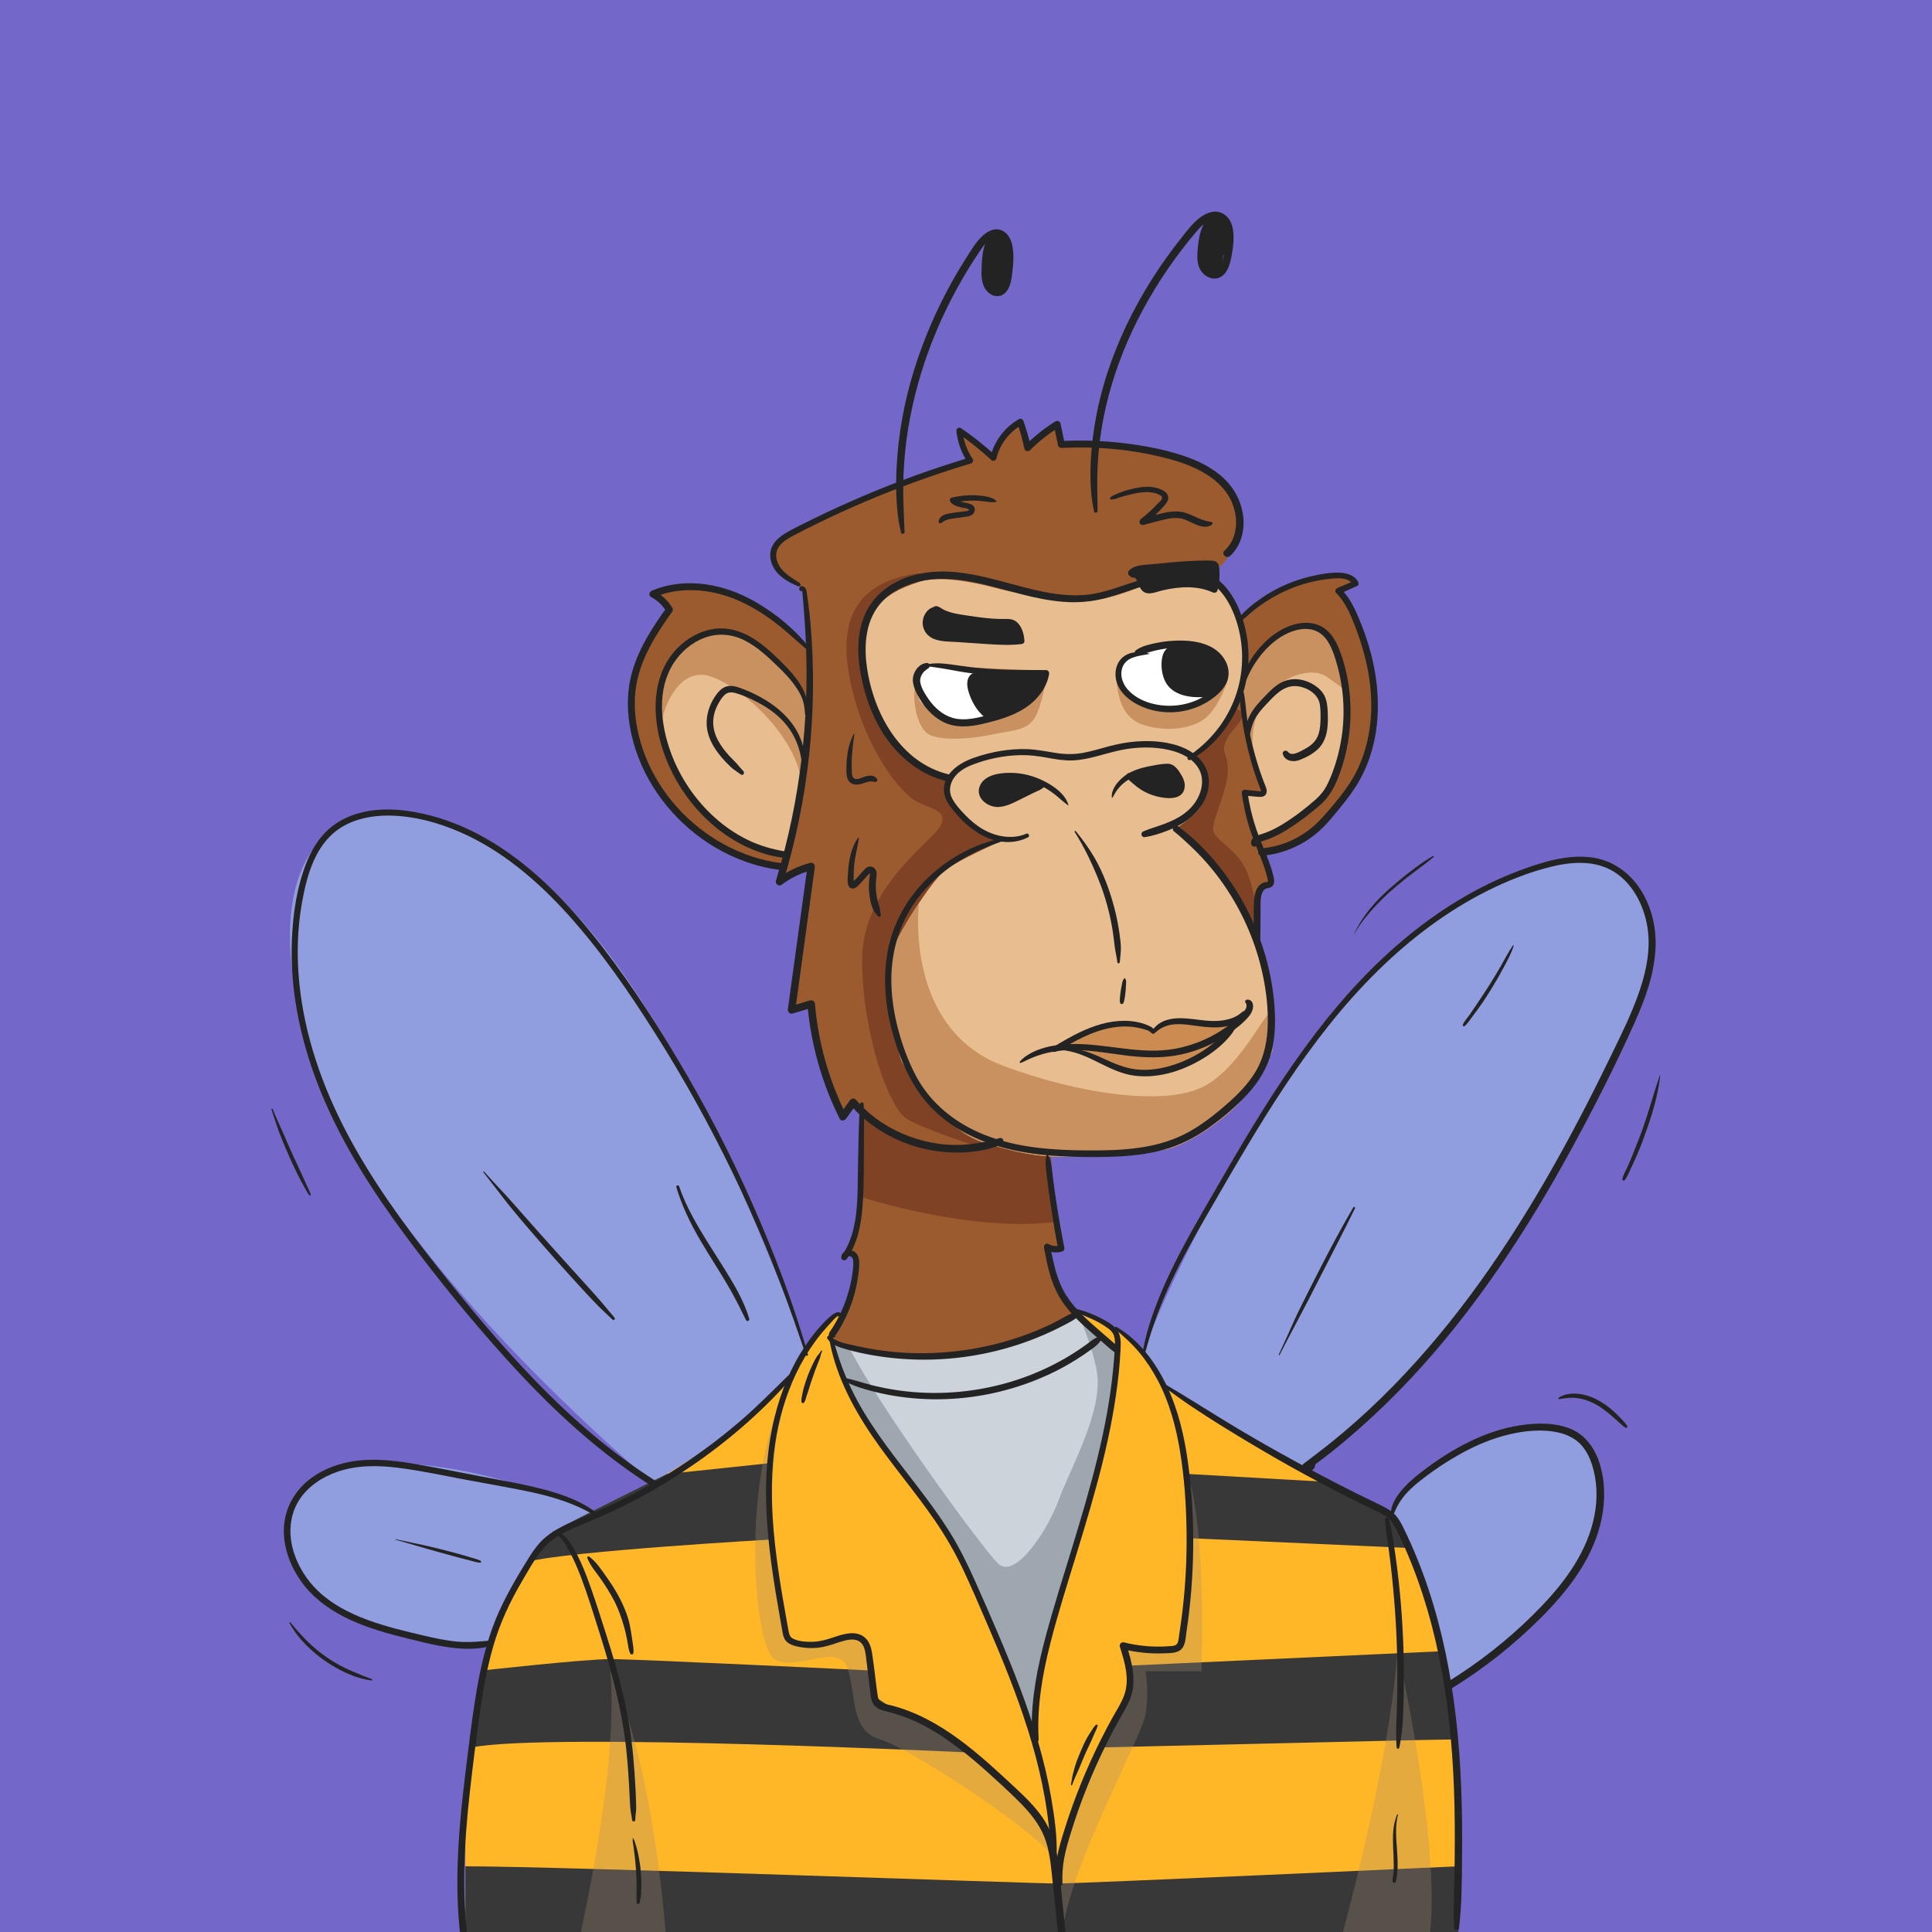 <?xml version="1.0" encoding="utf-8"?>
<!-- Generator: Adobe Illustrator 27.5.0, SVG Export Plug-In . SVG Version: 6.00 Build 0)  -->
<svg version="1.1" xmlns="http://www.w3.org/2000/svg" xmlns:xlink="http://www.w3.org/1999/xlink" x="0px" y="0px"
	 viewBox="0 0 500 500" style="enable-background:new 0 0 500 500;" xml:space="preserve">
<g id="BACKGROUND">
	<rect style="fill:#7367CA;" width="500" height="500"/>
</g>
<g id="OBJECTS">
	<g>
		<defs>
			<rect id="SVGID_1_" width="500" height="500"/>
		</defs>
		<clipPath id="SVGID_00000057111310646596381560000007485951579943384976_">
			<use xlink:href="#SVGID_1_"  style="overflow:visible;"/>
		</clipPath>
		<g style="clip-path:url(#SVGID_00000057111310646596381560000007485951579943384976_);">
			<g>
				<path style="opacity:0.4;fill:#BDEEFF;" d="M296.067,349.578c5.589-16.183,21.735-46.602,28.544-57.369
					c6.809-10.767,24.569-41.913,48.787-55.768c24.218-13.854,42.171-19.199,49.629-6.939c7.458,12.259,3.134,26.927-3.49,40.437
					c-6.623,13.51-19.924,38.561-25.288,46.824c-5.365,8.263-25.897,35.398-30.209,39.71c-4.312,4.312-24.057,23.089-26.133,23.089
					c-2.076,0-29.837-16.341-30.487-16.992c-0.65-0.651-5.833-3.856-5.833-3.856L296.067,349.578z"/>
				<path style="opacity:0.4;fill:#BDEEFF;" d="M360.142,391.045c1.801-9.263,22.534-19.021,28.446-20.225
					c5.911-1.204,20.726-4.01,23.126,5.041c2.4,9.051,2.794,16.092-2.293,27.767c-5.087,11.675-27.627,28.11-27.627,28.11
					l-7.302,4.422C374.491,436.161,365.959,396.863,360.142,391.045z"/>
				<path style="opacity:0.4;fill:#BDEEFF;" d="M208.372,348.685c-28.516-75.033-54.648-118.755-87.756-133.481
					c-33.108-14.726-56.234,4.701-40.562,56.423s89.178,112.346,89.178,112.346S208.372,366.196,208.372,348.685z"/>
				<path style="opacity:0.4;fill:#BDEEFF;" d="M153.117,391.189c-20.022-8.559-38.371-12.786-54.436-12.525
					c-16.064,0.261-24.379,6.118-24.379,14.727s2.053,20.669,18.684,26.573c16.631,5.905,39.913,5.878,39.913,5.878L153.117,391.189
					z"/>
				<path style="fill:#FFB727;" d="M217.947,340.121c-3.61,0-7.815,5.483-9.576,8.564c-1.761,3.081-4.598,8.706-4.598,8.706
					l-11.89,11.081c0,0-18.199,14.236-44.462,26.556c-26.263,12.32-26.994,71.619-26.994,71.619v35.788
					c0,0,257.622-0.326,257.035-0.913s0.001-9.522,0.001-12.13s-1.146-40.462-1.146-40.462l-4.305-26.198
					c0,0-7.24-26.958-11.302-29.708c-4.063-2.75-28.441-15.432-29.456-16.006c-1.014-0.574-29.668-18.303-29.668-18.303
					s-3.152-4.454-4.301-6.606c-1.149-2.152-7.463-8.121-8.121-8.121c-0.658,0-2.127-0.821-2.127-0.821s-8.715-3.392-8.461-3.645
					C278.831,339.268,217.947,340.121,217.947,340.121z"/>
				<g>
					<path style="fill:#383838;" d="M120.428,483c24.992,0,146.205,4.448,153.033,4.448c6.829,0,103.852-4.448,103.852-4.448
						l0.15,18.522c0,0-257.035,8.478-257.035,4.696S120.428,488.739,120.428,483z"/>
					<path style="fill:#383838;" d="M122.141,452.225c19.889-3.921,128.923,1.331,128.923,1.331s-13.465-9.09-16.969-10.187
						c-3.504-1.097-7.804-4.456-7.804-4.456l-0.866-6.587c0,0-60.533-2.953-67.399-2.953c-6.866,0-33.248,2.953-33.248,2.953
						L122.141,452.225z"/>
					<path style="fill:#383838;" d="M284.911,452.225c2.423,0,85.175-2.058,91.408-2.058c0-3.428-3.249-22.827-3.249-22.827
						l-81.301,3.746c0,0,0.913,3.708,0,7.267C290.855,441.913,284.911,452.225,284.911,452.225z"/>
					<path style="fill:#383838;" d="M136.646,404.162c10.536-2.749,63.017-5.741,63.017-5.741v-19.806
						c-15.503,1.668-27.033,2.842-27.033,2.842s-26.168,12.922-26.817,13.572C145.163,395.677,136.646,404.162,136.646,404.162z"/>
					<path style="fill:#383838;" d="M307.954,398.087l56.98,2.547c0,0-3.774-6.835-5.992-8.702
						c-2.217-1.867-15.394-8.415-15.394-8.415l-36.128-2.06L307.954,398.087z"/>
				</g>
				<path style="opacity:0.3;fill:#A38E74;" d="M202.846,361.311c-10.962,21.711-7.925,64.522-2.447,68.062
					c5.478,3.54,16.379-4.482,18.853,2.171c2.474,6.652,0.517,16.313,8.539,18.624c8.022,2.311,42.93,25.438,44.943,30.994
					c0,0-0.4-6.77-4.313-11.14c-3.913-4.37-14.739-13.304-14.739-13.304l-14.413-10.891l-12.261-5.022l-2.152-12.391l-1.565-4.37
					l-3.391-0.587l-11.87,2.022l-3.424-0.978c0,0-2.348-4.5-2.348-4.891s-3.13-26.804-3.13-26.804l2.054-24.554L202.846,361.311z"/>
				<path style="opacity:0.3;fill:#A38E74;" d="M275.074,498.923c2.998-18.466,20.411-49.379,21.39-55.249
					c0.978-5.87,0-11.152,0-11.152h14.478c0,0,1.37-35.609-3.522-51.065c0,0,0,27.391,0,32.87c0,5.478-2.348,11.348-2.348,11.348
					l-2.446,0.978l-11.622-0.664c0,0,2.036,6.045,1.546,9.273c-0.489,3.228-2.837,8.413-2.837,8.413l-7.337,13.696l-5.283,13.989
					l-2.739,11.25l-0.3,7.337L275.074,498.923z"/>
				<path style="opacity:0.3;fill:#A38E74;" d="M150.116,501c4.109-18.978,9.691-49.891,7.78-68.674
					c11.785,25.826,14.524,70.029,14.524,70.029L150.116,501z"/>
				<path style="opacity:0.3;fill:#A38E74;" d="M361.674,427.043c-2.015,29.348-14.341,73.761-14.341,73.761h22.696
					C372.964,476.348,361.674,427.043,361.674,427.043z"/>
				<path style="fill:#9B5B2F;" d="M214.889,346.57c0,0,4.129-4.24,5.423-11.775c1.294-7.535,1.514-8.192,1.045-9.331
					c-0.468-1.139-1.589-1.27-1.589-1.27s1.814-5.347,1.814-6.716c0-1.37,1.456-18.326,1.456-18.897
					c0-0.571-0.029-10.964-0.029-10.964l-1.93-2.002l-2.937,3.387c0,0-5.818-13.768-6.806-19.553
					c-0.988-5.785-1.404-9.612-1.404-9.612l-4.344,1.31l2.025-19.95l2.133-16.911l-7.782,3.133l0.286-3.133
					c0,0-4.605-0.113-11.494-3.107c-6.89-2.995-17.064-11.701-17.748-12.386c-0.685-0.685-9.614-16.982-9.614-21.698
					c0-4.715,1.877-15.407,1.877-15.407s8.273-13.406,7.96-13.899c-0.313-0.493-3.478-4.379-3.478-4.379s5.896-2.221,11.375-1.349
					c5.478,0.872,13.938,3.82,15.391,5.272c1.452,1.452,12.914,10.807,12.914,10.807l-1.32-15.354c0,0-3.393-2.728-4.967-3.687
					c-1.573-0.959-2.877-4.448-2.877-5.198s-0.585-3.685,8.789-8.315c9.374-4.631,26.508-11.223,26.508-11.223
					s15.337-5.036,15.337-5.425s-2.569-7.085-2.569-7.085l8.749,6.608c0,0,1.25-4.912,3.391-6.375
					c2.142-1.462,3.903-2.886,3.903-2.886s1.477,7.204,1.961,6.319c0.485-0.885,7.185-6.062,7.26-5.699
					c0.075,0.363,1.54,5.213,1.54,5.213s12.911,0.372,20.87,1.77c7.959,1.397,12.956,2.832,17.402,5.558
					c4.446,2.725,6.603,7.977,7.383,11.546c0.78,3.57-2.125,11.297-6.542,13.825c0,0.376,0.462,2.622,2.17,4.33
					c1.708,1.708,4.372,6.09,4.372,7.003c0,0.913,0.483,0.913,0.483,0.913s7.81-5.843,10.216-7.291
					c2.407-1.448,11.725-4.148,14.537-3.755c2.812,0.393,4.435,1.385,4.63,1.72c0.195,0.335-3.26,2.429-3.26,2.429
					s2.179,3.908,3.381,6.956c1.202,3.048,4.041,13.148,4.732,17.729c0.691,4.581-0.287,15.407-1.657,18.668
					c-1.37,3.261-6.801,10.911-8.194,12.574c-1.393,1.663-6.545,6.665-7.654,7.252c-1.109,0.587-11.152,4.248-11.152,4.248
					s2.378,8.096,2.185,7.903c-0.193-0.193-3.163,1.397-3.163,1.871c0,0.475-0.832,11.479-0.701,11.348
					c0.131-0.131-53.56,56.951-53.56,56.951l2.947,24.06l-3.579,0.217c0,0,0.743,5.848,2.409,9.228c1.666,3.38,5.184,7.9,5.184,7.9
					s-9.896,8.092-31.157,11.053S214.889,346.57,214.889,346.57z"/>
				<path style="fill:#7F4224;" d="M237.52,148.373c-12.534,1.888-20.95,8.458-17.786,26.238
					c3.165,17.78,13.102,30.823,17.786,32.976c4.683,2.153,7.697,2.544,5.864,6.196c-1.833,3.652-20.275,15.913-20.275,34.435
					s6.703,38.609,11.79,41.478c5.087,2.869,18.522,7.174,18.522,7.174s-6.522,1.174-10.304,0.261
					c-3.783-0.913-11.034-2.445-12.816-4.228c-1.782-1.782-6.05-5.322-6.668-4.703c-0.619,0.619-1.236,21.341-1.124,21.453
					c0.111,0.112,29.093,9.521,51.264,6.521c-0.655-2.348-2.787-27.391-2.787-27.391l54.192-47.769c0,0,0.636-13.829-5.429-19.894
					c-6.065-6.065-7.012-4.402-4.533-11.544c2.479-7.141,3.289-10.278,1.808-14.478c-1.481-4.201,4.697-7.744,4.697-10.377
					C321.718,182.087,237.52,148.373,237.52,148.373z"/>
				<path style="fill:#E8BE91;" d="M329.269,272.11c0,0-3.72,7.39-7.44,12.03c-3.72,4.64-13.3,11.64-19.62,13.21
					c-6.33,1.57-23.42,1.99-28.22,1.99c-4.81,0-10.55-0.82-19.95-3.85c-9.39-3.03-18.49-17.22-20.44-20.35
					c-1.96-3.13-3.5-22.01-3.5-26.21c0-2.46,3.81-9.35,7.68-15.15c2.74-4.11,5.51-7.67,6.97-8.72c3.52-2.55,13.7-7.13,13.7-7.13
					s-4.9-2.36-5.67-2.64c-0.78-0.27-4.12-3.34-5.94-5.94c-1.82-2.59-1.27-7.04-1.27-7.04s-5.12-2.909-7.77-3.879
					c-2.64-0.97-7.82-6.931-10.02-12.001c-2.2-5.08-5.33-15.67-3.69-23.62c1.64-7.96,9.21-10.73,14.03-12.3
					c4.82-1.58,14.07,0.2,18.76,1.47c4.7,1.27,15.69,3.52,25.04,3.52c5.78-0.73,9.93-2.3,14.09-3.96
					c4.16-1.66,10.71-2.69,15.02-2.16c4.3,0.52,6.31,4.45,8.41,7.83c2.1,3.39,3.09,8.17,3.09,8.17l-1.13,12.87
					c0,0-2.439,4.385-3.759,8.105c-1.32,3.72-9.176,9.428-9.176,9.428s3.105,3.397,3.745,5.407c0.64,2-0.16,4.74-1.38,7.33
					c-1.22,2.6-6.99,6.17-6.99,6.17s7.33,6.26,10.46,9.39c3.14,3.13,5.87,8.9,8.81,13.76c2.93,4.87,5.48,16.48,5.48,16.48l0.29,7.66
					L329.269,272.11z"/>
				<path style="fill:#C9915F;" d="M288.899,173.186c0,6.814,1.304,12.488,6.913,14.38s12.566,1.188,16.164-1.721
					c3.597-2.909,5.88-10.083,5.88-10.083s-3.848-4.435-4.761-4.435C312.181,171.326,288.899,173.186,288.899,173.186z"/>
				<path style="fill:#C9915F;" d="M238.421,172.158c-3.456,6.147-1.5,15.947,1.891,17.862c3.391,1.915,11.543,1.15,16.826,0
					c5.283-1.15,9.326-0.759,11.283-5.455c1.956-4.696,2.609-10.944,2.609-10.944L238.421,172.158z"/>
				<path style="fill:#FFFFFF;" d="M239.725,172.158c-2.837,5.821-2.923,8.462-0.337,10.516c2.587,2.054,4.641,4.5,8.26,4.011
					c3.62-0.489,9.098-0.175,9.098-1.262c0-1.086-4.206-12.238-4.206-12.238L239.725,172.158z"/>
				<path style="fill:#FFFFFF;" d="M303.284,166.778c-8.972,2.005-14.597,3.879-13.839,7.833c0.758,3.954,4.019,7.039,7.378,7.893
					s8.757,1.03,11.487,0.111c2.73-0.919,3.666-3.283,3.666-3.283L303.284,166.778z"/>
				<path style="fill:#232323;" d="M241.714,157.335c-2.918,1.861-3.241,3.72-1.833,5.676c1.409,1.956,4.908,2.157,7.532,2.402
					c2.625,0.246,16.963,0.287,16.963,0.287s-2.295-4.555-2.497-4.608c-0.202-0.053-10.509-0.605-10.797-0.893
					C250.796,159.913,242.92,159.681,241.714,157.335z"/>
				<path style="fill:#232323;" d="M292.6,148.044l3.815,5.038c0,0,11.014-2.456,13.598-1.802c2.584,0.654,3.937,1.158,3.937,1.158
					l0.416-6.514l-20.543,1.092L292.6,148.044z"/>
				<path style="fill:#232323;" d="M304.975,166.706c-3.816,1.555-4.577,7.243-2.608,9.463s5.073,3.819,7.969,3.441
					c2.896-0.378,4.797-1.125,5.955-2.283c1.158-1.158,0.823-5.098-0.195-6.377c-1.018-1.279-2.552-2.547-5.192-3.318
					C308.264,166.862,304.975,166.706,304.975,166.706z"/>
				<path style="fill:#232323;" d="M252.555,173.587c-1.824,3.706-1.916,4.734-0.672,7.033c1.244,2.299,4.226,5.302,4.522,5.223
					c0.296-0.079,7.357-1.596,10.035-4.618c2.678-3.022,4.25-6.968,4.25-6.968L252.555,173.587z"/>
				<path style="fill:#232323;" d="M268.975,202.728c-6.114-2.054-6.81-2.53-10.106-1.754c-3.296,0.776-4.372,3.587-4.372,3.587
					s-0.245,1.641,1.027,2.179c1.272,0.538,1.75,1.027,3.345,0.783c1.595-0.244,3.809-1.235,4.952-1.596
					C264.964,205.565,268.975,202.728,268.975,202.728z"/>
				<path style="fill:#232323;" d="M293.073,200.622c4.891-2.949,13.043-3.601,13.043,2.399s-9.848,0.978-10.891,0.261
					C294.181,202.565,293.073,200.622,293.073,200.622z"/>
				<path style="fill:#E8BE91;" d="M322.297,174.261c2.21-4.957,6.69-10.787,12.7-11.85c6.01-1.063,9.075,1.285,11.293,7.676
					c2.217,6.391,3.736,12.311,1.933,20.047c-1.803,7.736-1.411,11.844-4.868,15.301c-3.456,3.456-11.804,9.065-12.391,9.391
					c-0.587,0.326-5.664,2.913-5.664,2.435c0-0.479-3.003-12.103-3.003-12.103l5.08-0.205c0,0-3.848-14.062-5.413-19.279
					C320.399,180.456,322.297,174.261,322.297,174.261z"/>
				<path style="fill:#E8BE91;" d="M207.389,202.26l-0.01,0.06v0.02c-0.5,4.07-0.92,7.42-0.92,7.59c0,0.46-2.53,10.43-2.8,10.7
					c-0.27,0.27-6.46-1.11-8.61-1.89s-7.66-4.47-9.78-6.59c-2.12-2.12-6.2-5.35-10.5-12.78c-2-3.46-3.09-7.44-3.59-11.36
					c-0.58-4.49-0.38-8.92,0.07-12.44c0.85-6.59,7.63-10.7,14.15-11.94c6.52-1.24,15,6.98,15,6.98s6.72,6.59,8.18,11.28
					c0,0,0.06,1.07,0.13,2.27c0.1,1.45,0.23,3.09,0.35,3.21C209.189,187.5,208.189,195.77,207.389,202.26z"/>
				<path style="fill:#CC8B50;" d="M274.355,270.913c2.592-1.908,11.103-5.478,13.745-5.772c2.641-0.293,6.114-0.278,7.288,0.399
					c1.174,0.677,3,1.513,3,1.513s0.815-1.618,3.505-2.352c2.69-0.734,6.359,0,9.049,0c2.69,0,6.261,0.285,7.582-0.126
					c1.321-0.412,3.033-0.95,3.033-0.95s-6.065,6.799-7.288,7.533c-1.223,0.734-8.119,4.402-11.152,5.332
					c-3.033,0.929-5.576,2.25-9.88,1.076c-4.304-1.174-7.728-2.348-9.098-3.13c-1.37-0.783-3.864-1.921-5.38-2.526
					C277.241,271.304,274.355,270.913,274.355,270.913z"/>
				<path style="fill:#C9915F;" d="M329.269,272.11c0,0-3.72,7.39-7.44,12.03c-3.72,4.64-13.3,11.64-19.62,13.21
					c-6.33,1.57-23.42,1.99-28.22,1.99c-4.81,0-10.55-0.82-19.95-3.85c-9.39-3.03-18.49-17.22-20.44-20.35
					c-1.96-3.13-3.5-22.01-3.5-26.21c0-2.46,3.81-9.35,7.68-15.15c-1.2,15.57,3.25,35.09,21.79,42.02
					c19.87,7.44,40.86,10.18,50.91,5.87c9.79-4.19,17.02-19.92,18.4-19.69L329.269,272.11z"/>
				<path style="fill:#C9915F;" d="M324.377,195.391c-2.217-17.87,13.56-23.994,18.913-20.29c5.353,3.704,5.73,4.51,5.73,4.51
					s-2.473-15.132-6.319-16.828c-3.846-1.696-10.366-1.33-13.432,2.27c-3.066,3.6-8.404,11.608-8.404,11.608
					s1.095,11.873,1.432,12.21C322.634,189.206,324.377,195.391,324.377,195.391z"/>
				<path style="fill:#C9915F;" d="M208.709,184.16l-1.32,18.1l-0.01,0.06c-1.33-11.73-15.41-24.72-23.67-27.32
					c-8.23-2.59-12.5,9.06-12.53,13.01c-0.58-4.49-0.38-8.92,0.07-12.44c0.85-6.59,7.63-10.7,14.15-11.94c6.52-1.24,15,6.98,15,6.98
					s6.72,6.59,8.18,11.28C208.579,181.89,208.639,182.96,208.709,184.16z"/>
				<path style="fill:#CCD3DB;" d="M288.929,349.58c0,0.26-1.27,16.03-1.27,16.03l-6.55,26.9l-7.93,24.95l-6.65,31.01
					c0,0-7.53-21.13-8.12-22.7c-0.59-1.56-13.4-29.44-15.95-33.55c-2.54-4.11-18.39-24.75-20.44-28.08
					c-2.06-3.32-6.56-17.11-6.56-17.11c1.18,0.67,2.65,1.25,4.33,1.73c9.54,2.74,25.93,2.5,34.94,1
					c10.59-1.76,23.85-9.77,23.85-9.77s0.42,0.37,1.08,0.98C282.309,343.36,288.929,349.36,288.929,349.58z"/>
				<path style="fill:#9EA7AF;" d="M288.929,349.58c0,0.26-1.27,16.03-1.27,16.03l-6.55,26.9l-7.93,24.95l-6.65,31.01
					c0,0-7.53-21.13-8.12-22.7c-0.59-1.56-13.4-29.44-15.95-33.55c-2.54-4.11-18.39-24.75-20.44-28.08
					c-2.06-3.32-6.56-17.11-6.56-17.11c1.18,0.67,2.65,1.25,4.33,1.73c7.42,14.91,34.02,51.41,38.46,55.85
					c4.43,4.43,12.996-8.746,15.806-16.566c2.81-7.83,11.724-23.214,9.764-33.393c-1.41-7.33-3.9-11.77-4.16-13.68
					C282.309,343.36,288.929,349.36,288.929,349.58z"/>
			</g>
			<g>
				<g>
					<g>
						<path style="fill:#232323;" d="M207.401,152.615c0.015-0.002-0.162-0.214,0.08-0.072c0.025,0.014,0.052,0.229,0.067,0.267
							c0.089,0.22,0.097,0.471,0.12,0.702c0.063,0.625,0.117,1.251,0.17,1.876c0.107,1.252,0.191,2.506,0.291,3.759
							c0.2,2.509,0.361,5.02,0.453,7.535c0.183,4.99,0.219,9.977,0.02,14.967c-0.4,10.027-1.594,20.016-3.607,29.848
							c-1.136,5.55-2.538,11.043-4.192,16.461c-0.232,0.762,0.762,1.545,1.429,1.045c2.399-1.799,5.08-3.096,7.982-3.85
							c-0.403-0.384-0.805-0.767-1.208-1.151c-1.324,9.637-2.649,19.274-3.973,28.911c-0.376,2.74-0.753,5.48-1.13,8.22
							c-0.098,0.711,0.457,1.4,1.227,1.169c1.695-0.51,3.389-1.021,5.084-1.531c-0.419-0.304-0.839-0.607-1.258-0.911
							c0.881,10.322,3.722,20.39,8.35,29.656c0.365,0.73,1.312,0.496,1.693-0.042c0.881-1.241,1.762-2.482,2.643-3.723
							c-0.512,0.079-1.024,0.158-1.536,0.237c7.287,8.449,18.73,12.939,29.813,12.227c3.141-0.202,6.283-0.775,9.202-1.969
							c1.03-0.421,0.6-2.022-0.511-1.691c-5.11,1.527-10.356,2.187-15.667,1.453c-5.275-0.729-10.364-2.609-14.809-5.548
							c-2.487-1.644-4.729-3.639-6.676-5.895c-0.455-0.528-1.207-0.226-1.536,0.237c-0.881,1.241-1.762,2.482-2.643,3.723
							c0.564-0.014,1.129-0.028,1.693-0.042c-4.467-8.94-7.212-18.717-8.069-28.672c-0.054-0.625-0.62-1.103-1.258-0.911
							c-1.694,0.512-3.388,1.023-5.083,1.535c0.409,0.39,0.818,0.779,1.227,1.169c1.317-9.639,2.634-19.278,3.951-28.917
							c0.374-2.741,0.749-5.481,1.123-8.221c0.099-0.723-0.448-1.349-1.208-1.151c-3.044,0.793-5.916,2.171-8.432,4.061
							c0.476,0.348,0.953,0.697,1.429,1.045c3.298-10.837,5.567-21.969,6.768-33.233c1.202-11.269,1.311-22.638,0.322-33.927
							c-0.138-1.57-0.303-3.136-0.511-4.698c-0.107-0.804-0.221-1.608-0.339-2.411c-0.081-0.549-0.09-1.229-0.34-1.738
							c-0.281-0.573-1.314-1.14-1.661-0.318c-0.174,0.412,0.065,1.135,0.597,0.835C207.636,152.854,207.574,152.588,207.401,152.615
							L207.401,152.615z"/>
					</g>
					<g>
						<path style="fill:#232323;" d="M209.426,167.539c-3.673-4.59-8.444-8.551-13.505-11.529
							c-5.242-3.085-11.172-5.041-17.291-5.063c-3.395-0.012-6.8,0.6-9.932,1.921c-0.677,0.286-0.911,1.255-0.175,1.651
							c1.64,0.882,2.978,2.151,3.941,3.746c-0.008-0.303-0.015-0.607-0.022-0.91c-3.815,5.306-7.445,10.966-9.064,17.372
							c-1.629,6.445-0.87,13.345,1.229,19.594c3.478,10.351,10.894,19.222,20.222,24.833c5.241,3.153,11.126,5.266,17.205,6.004
							c0.485,0.059,0.956-0.144,1.089-0.654c0.111-0.424-0.173-1.031-0.654-1.09c-10.503-1.276-20.194-6.668-27.239-14.5
							c-3.473-3.861-6.303-8.348-8.199-13.187c-2.264-5.779-3.423-12.292-2.354-18.46c1.229-7.092,5.211-13.296,9.344-19.042
							c0.184-0.255,0.13-0.659-0.022-0.91c-1.114-1.847-2.701-3.359-4.605-4.375c-0.058,0.55-0.116,1.101-0.174,1.651
							c5.423-2.306,11.452-2.325,17.095-0.836c5.58,1.472,10.648,4.473,15.143,8.037c2.519,1.997,4.851,4.216,7.303,6.287
							C209.11,168.378,209.751,167.945,209.426,167.539L209.426,167.539z"/>
					</g>
					<g>
						<path style="fill:#232323;" d="M208.63,184.863c1.162-3.847-1.151-7.66-3.555-10.497c-1.319-1.558-2.779-2.999-4.256-4.405
							c-1.484-1.412-3.025-2.765-4.697-3.952c-3.207-2.275-7.046-3.774-11.03-3.288c-3.696,0.452-7.076,2.311-9.688,4.93
							c-6.156,6.174-6.703,15.489-4.689,23.542c1.83,7.32,5.68,14.143,10.899,19.581c5.004,5.215,11.435,9.185,18.523,10.776
							c0.887,0.199,1.776,0.351,2.679,0.454c0.46,0.053,0.905-0.134,1.032-0.62c0.108-0.417-0.167-0.959-0.62-1.033
							c-3.377-0.549-6.639-1.487-9.719-2.989c-3.046-1.485-5.858-3.405-8.387-5.657c-5.138-4.574-9.129-10.45-11.497-16.908
							c-2.685-7.324-3.707-16.318,0.723-23.199c1.87-2.904,4.688-5.323,7.94-6.533c3.405-1.267,6.995-1.002,10.247,0.592
							c3.457,1.694,6.285,4.417,9.018,7.073c1.399,1.361,2.764,2.779,3.922,4.355c1.081,1.471,2.143,3.184,2.518,4.99
							c0.188,0.904,0.319,1.827,0.324,2.751C208.315,185.014,208.579,185.032,208.63,184.863L208.63,184.863z"/>
					</g>
					<g>
						<path style="fill:#232323;" d="M207.609,199.694c0.613-1.9,0.779-3.764,0.396-5.729c-0.381-1.952-1.14-3.78-2.185-5.471
							c-2.128-3.442-5.354-6.066-8.866-8.006c-1.793-0.99-3.686-1.846-5.62-2.524c-1.045-0.366-2.201-0.612-3.295-0.31
							c-0.964,0.266-1.749,0.959-2.356,1.729c-2.515,3.188-3.566,7.348-2.189,11.244c0.725,2.05,1.954,3.855,3.355,5.5
							c0.707,0.83,1.47,1.624,2.269,2.365c0.813,0.753,1.769,1.32,2.659,1.969c0.513,0.374,1.02-0.438,0.627-0.856
							c-0.605-0.646-1.166-1.34-1.753-2.004c-0.57-0.646-1.216-1.226-1.799-1.862c-1.154-1.26-2.22-2.6-3.027-4.112
							c-0.767-1.438-1.24-3.029-1.251-4.665c-0.012-1.85,0.599-3.64,1.534-5.22c0.442-0.746,0.957-1.565,1.66-2.095
							c0.785-0.593,1.723-0.515,2.626-0.267c1.781,0.489,3.529,1.286,5.175,2.114c3.245,1.633,6.31,3.831,8.468,6.794
							c2.331,3.202,3.713,7.417,3.488,11.396C207.521,199.735,207.595,199.737,207.609,199.694L207.609,199.694z"/>
					</g>
					<g>
						<path style="fill:#232323;" d="M276.518,208.331c-0.858-2.867-3.784-4.897-6.33-6.19c-2.768-1.406-5.87-2.168-8.978-2.135
							c-2.58,0.027-6.224,0.525-7.518,3.145c-1.551,3.141,1.808,5.844,4.755,5.69c2.122-0.111,4.04-1.183,5.904-2.103
							c1.02-0.503,2.039-1.009,3.058-1.514c0.957-0.474,2.149-0.857,2.883-1.647c0.357-0.384,0.093-1.145-0.482-1.089
							c-0.87,0.085-1.6,0.549-2.374,0.931c-0.802,0.396-1.603,0.792-2.405,1.187c-1.471,0.727-2.929,1.549-4.469,2.123
							c-1.376,0.512-2.921,0.803-4.262,0.044c-0.953-0.539-1.702-1.592-1.28-2.714c0.409-1.089,1.665-1.687,2.697-2.016
							c1.191-0.38,2.47-0.492,3.715-0.507c2.657-0.031,5.324,0.567,7.729,1.695c1.35,0.634,2.622,1.431,3.795,2.351
							c1.177,0.923,2.232,1.97,3.459,2.832C276.469,208.45,276.535,208.385,276.518,208.331L276.518,208.331z"/>
					</g>
					<g>
						<path style="fill:#232323;" d="M287.948,206.396c0.294-0.455,0.502-0.954,0.796-1.413c0.303-0.473,0.675-0.919,1.044-1.342
							c0.714-0.82,1.618-1.486,2.553-2.036c2.241-1.319,4.853-1.811,7.4-2.138c1.17-0.15,2.685-0.651,3.562,0.369
							c0.699,0.812,1.507,2.034,1.64,3.113c0.339,2.742-3.937,1.737-5.431,1.309c-1.304-0.373-2.544-0.964-3.663-1.731
							c-0.537-0.368-1.024-0.796-1.502-1.238c-0.566-0.524-1.112-1.084-1.891-1.238c-0.818-0.162-1.243,0.751-0.738,1.344
							c0.498,0.585,1.177,1.088,1.757,1.602c0.569,0.504,1.183,0.966,1.825,1.374c1.219,0.774,2.571,1.352,3.969,1.711
							c2.414,0.621,6.73,1.184,7.301-2.151c0.254-1.484-0.452-2.821-1.245-4.022c-0.827-1.252-1.76-2.328-3.388-2.261
							c-1.544,0.064-3.15,0.384-4.664,0.684c-1.561,0.309-3.093,0.756-4.53,1.449c-1.356,0.654-2.514,1.576-3.481,2.724
							c-0.851,1.01-1.678,2.478-1.519,3.841C287.756,206.454,287.887,206.491,287.948,206.396L287.948,206.396z"/>
					</g>
					<g>
						<path style="fill:#232323;" d="M265.647,215.756c-3.659,1.571-7.897,0.792-11.261-1.148c-1.661-0.958-3.138-2.195-4.474-3.565
							c-1.319-1.352-2.724-2.866-3.572-4.569c-0.882-1.771-0.484-3.739,0.639-5.304c1.133-1.578,2.912-2.569,4.688-3.259
							c3.984-1.548,8.359-2.43,12.632-2.488c2.237-0.031,4.417,0.26,6.613,0.658c2.181,0.395,4.383,0.799,6.61,0.717
							c4.331-0.158,8.389-1.835,12.595-2.688c4.071-0.826,8.49-0.94,12.551,0.012c3.034,0.711,6.206,2.186,7.701,5.079
							c1.597,3.09,0.362,6.847-1.754,9.357c-2.516,2.986-6.262,4.395-9.873,5.562c-0.957,0.31-1.878,0.617-2.8,1.02
							c-0.359,0.157-0.601,0.454-0.535,0.866c0.055,0.343,0.396,0.711,0.779,0.655c2.146-0.316,4.21-0.981,6.22-1.796
							c1.996-0.81,3.912-1.806,5.592-3.165c2.943-2.381,5.164-6.172,4.831-10.062c-0.322-3.761-3.02-6.541-6.346-8.02
							c-3.802-1.69-8.173-2.019-12.28-1.734c-2.386,0.165-4.733,0.607-7.044,1.215c-2.271,0.598-4.517,1.303-6.828,1.735
							c-2.387,0.446-4.743,0.4-7.135,0.022c-2.391-0.378-4.754-0.87-7.18-0.971c-4.701-0.196-9.473,0.674-13.909,2.207
							c-3.753,1.297-7.928,3.984-7.822,8.479c0.051,2.17,1.397,3.916,2.719,5.516c1.328,1.608,2.797,3.112,4.461,4.374
							c3.347,2.539,7.526,4.081,11.746,3.226c0.999-0.202,1.949-0.54,2.861-0.993C266.59,216.437,266.19,215.523,265.647,215.756
							L265.647,215.756z"/>
					</g>
					<g>
						<path style="fill:#232323;" d="M259.914,216.828c-7.284,1.339-14.072,5.01-19.461,10.057
							c-5.667,5.308-9.558,12.274-10.842,19.952c-1.486,8.882,0.15,18.091,3.331,26.432c1.538,4.034,3.537,7.938,6.256,11.31
							c2.554,3.167,5.721,5.777,9.223,7.836c7.703,4.531,16.632,6.224,25.452,6.768c4.642,0.286,9.32,0.349,13.967,0.179
							c4.467-0.164,8.937-0.592,13.258-1.791c4.339-1.204,8.324-3.242,11.965-5.876c3.496-2.528,6.902-5.378,9.821-8.561
							c2.918-3.183,5.159-6.855,6.206-11.072c1.056-4.254,1.039-8.724,0.622-13.061c-0.754-7.847-2.984-15.501-6.455-22.573
							c-3.456-7.041-8.173-13.49-13.881-18.872c-1.393-1.313-2.869-2.455-4.372-3.633c-0.86-0.674-2.046,0.56-1.179,1.239
							c1.477,1.157,2.879,2.48,4.246,3.765c1.379,1.296,2.699,2.656,3.957,4.07c2.506,2.819,4.751,5.871,6.718,9.09
							c3.944,6.455,6.748,13.589,8.226,21.009c0.767,3.851,1.194,7.809,1.129,11.738c-0.069,4.23-0.851,8.471-2.968,12.178
							c-2.017,3.532-4.971,6.423-8.021,9.067c-3.282,2.844-6.757,5.539-10.655,7.491c-7.78,3.896-16.808,4.215-25.336,4.154
							c-8.883-0.064-18.001-0.704-26.335-4.031c-7.486-2.988-13.925-8.07-17.74-15.26c-1.992-3.754-3.471-7.787-4.565-11.888
							c-1.127-4.225-1.796-8.58-1.804-12.958c-0.015-7.916,2.391-15.583,7.363-21.785c4.461-5.564,10.519-9.84,17.114-12.512
							c1.628-0.66,3.282-1.271,4.96-1.795C260.551,217.357,260.344,216.749,259.914,216.828L259.914,216.828z"/>
					</g>
					<g>
						<path style="fill:#232323;" d="M278.119,215.299c2.488,3.921,4.539,8.23,6.258,12.539c1.712,4.292,2.939,8.795,3.632,13.364
							c0.194,1.279,0.318,2.565,0.491,3.846c0.18,1.331,0.503,2.632,0.67,3.965c0.051,0.407,0.596,0.39,0.632-0.015
							c0.11-1.22,0.289-2.439,0.282-3.666c-0.007-1.146-0.161-2.29-0.317-3.424c-0.323-2.349-0.775-4.676-1.38-6.969
							c-1.203-4.563-2.884-9.159-5.293-13.233c-1.383-2.339-2.963-4.487-4.669-6.596
							C278.284,214.936,277.991,215.097,278.119,215.299L278.119,215.299z"/>
					</g>
					<g>
						<path style="fill:#232323;" d="M290.897,253.272c-0.023,0.058-0.046,0.115-0.068,0.173c0.047-0.038,0.093-0.075,0.14-0.113
							c-0.265,0.079-0.355,0.366-0.434,0.609c-0.087,0.271-0.117,0.564-0.185,0.84c-0.147,0.598-0.232,1.209-0.325,1.817
							c-0.095,0.626-0.168,1.255-0.201,1.888c-0.021,0.385-0.104,1.313,0.436,1.375c0.536,0.062,0.682-0.867,0.755-1.243
							c0.122-0.622,0.2-1.25,0.261-1.881c0.059-0.612,0.125-1.225,0.129-1.839c0.002-0.441,0.195-1.278-0.253-1.546
							c0.041,0.068,0.082,0.135,0.123,0.203c-0.012-0.081-0.022-0.163-0.032-0.244C291.218,253.107,290.97,253.086,290.897,253.272
							L290.897,253.272z"/>
					</g>
					<g>
						<path style="fill:#232323;" d="M264.115,275.089c0.987-0.347,1.871-0.894,2.843-1.286c1.017-0.411,2.044-0.783,3.101-1.076
							c2.092-0.58,4.246-0.875,6.413-0.958c4.918-0.188,9.766,0.729,14.623,1.35c4.873,0.622,9.734,0.821,14.565-0.219
							c4.227-0.91,8.294-2.65,11.881-5.063c1.985-1.335,4.033-2.891,5.596-4.715c0.631-0.736,1.14-1.695,1.159-2.681
							c0.019-0.967-0.518-1.847-1.574-1.739c-0.331,0.034-0.647,0.425-0.403,0.745c0.979,1.284-0.779,2.834-1.613,3.623
							c-1.516,1.434-3.176,2.706-4.943,3.816c-3.513,2.206-7.431,3.737-11.507,4.508c-9.303,1.759-18.506-1.616-27.824-1.168
							c-2.324,0.112-4.668,0.436-6.886,1.157c-1.059,0.345-2.114,0.779-3.074,1.348c-0.98,0.581-1.902,1.169-2.569,2.1
							C263.813,274.958,263.975,275.138,264.115,275.089L264.115,275.089z"/>
					</g>
					<g>
						<path style="fill:#232323;" d="M298.69,267.479c1.027-1.367-2.329-2.439-3.131-2.67c-1.935-0.557-3.975-0.715-5.98-0.577
							c-4.149,0.284-8.053,1.804-11.708,3.712c-1.018,0.531-2.019,1.094-3.012,1.671c-0.931,0.541-2.165,1.108-2.652,2.134
							c-0.112,0.236,0.04,0.481,0.299,0.492c1.139,0.051,2.222-0.78,3.157-1.325c1.058-0.617,2.126-1.217,3.213-1.781
							c2.131-1.104,4.347-2.063,6.668-2.691c2.258-0.612,4.607-0.914,6.946-0.742c1.184,0.087,2.341,0.316,3.484,0.631
							c0.504,0.139,1.046,0.278,1.49,0.565c0.341,0.22,0.529,0.574,0.945,0.664C298.501,267.581,298.628,267.561,298.69,267.479
							L298.69,267.479z"/>
					</g>
					<g>
						<path style="fill:#232323;" d="M298.574,267.382c0.442-0.058,0.668-0.373,1-0.64c0.387-0.31,0.811-0.572,1.253-0.795
							c0.989-0.497,2.031-0.78,3.136-0.861c2.518-0.185,5.043,0.391,7.538,0.645c2.303,0.234,4.674,0.289,6.919-0.365
							c0.983-0.286,1.952-0.724,2.802-1.297c0.66-0.445,1.859-1.233,1.598-2.174c-0.039-0.138-0.173-0.284-0.321-0.306
							c-0.747-0.109-1.301,0.594-1.868,0.979c-0.66,0.449-1.376,0.789-2.134,1.037c-1.667,0.545-3.38,0.687-5.126,0.616
							c-3.807-0.155-7.899-1.406-11.639-0.169c-0.839,0.277-1.589,0.674-2.265,1.242c-0.502,0.422-1.327,1.175-1.146,1.904
							C298.346,267.298,298.467,267.396,298.574,267.382L298.574,267.382z"/>
					</g>
					<g>
						<path style="fill:#232323;" d="M275.811,271.883c6.344,0.926,11.324,5.641,17.687,6.486c6.669,0.886,13.576-1.547,19.086-5.21
							c1.47-0.977,2.867-2.081,4.136-3.309c0.608-0.589,1.174-1.214,1.704-1.873c0.57-0.71,1.12-1.401,1.285-2.315
							c0.075-0.414-0.36-0.791-0.748-0.546c-0.631,0.398-1.06,0.93-1.533,1.494c-0.521,0.62-1.079,1.209-1.652,1.782
							c-1.052,1.052-2.197,2.003-3.414,2.859c-2.586,1.819-5.454,3.269-8.453,4.269c-3.136,1.046-6.489,1.6-9.794,1.248
							c-3.057-0.325-5.859-1.586-8.624-2.851c-3.002-1.373-6.27-2.8-9.639-2.418C275.652,271.521,275.577,271.848,275.811,271.883
							L275.811,271.883z"/>
					</g>
					<g>
						<path style="fill:#232323;" d="M308.065,196.658c5.342-2.857,9.605-7.989,12.149-13.428
							c2.872-6.141,3.604-13.103,2.236-19.732c-1.18-5.717-4.101-12.445-9.764-14.995c-3.273-1.475-6.77-0.93-10.171-0.257
							c-3.734,0.739-7.378,1.785-10.981,3.005c-3.509,1.188-7.042,2.419-10.76,2.72c-3.763,0.305-7.528-0.151-11.21-0.916
							c-7.421-1.543-14.593-4.243-22.174-4.981c-6.076-0.591-12.57,0.33-17.672,3.895c-2.452,1.713-4.47,4.007-5.729,6.731
							c-1.383,2.992-1.897,6.299-1.864,9.578c0.033,3.285,0.597,6.566,1.421,9.74c0.849,3.27,2.04,6.46,3.63,9.444
							c3.021,5.665,7.691,10.597,13.598,13.26c1.398,0.63,2.845,1.125,4.335,1.483c1.154,0.277,1.6-1.513,0.446-1.789
							c-12.58-3.02-19.546-15.88-21.211-27.847c-0.824-5.925-0.281-12.496,4.076-17.007c3.842-3.978,9.582-5.666,14.991-5.749
							c7.268-0.111,14.25,2.27,21.209,4.047c3.512,0.897,7.08,1.626,10.7,1.901c3.585,0.273,7.151-0.023,10.632-0.928
							c3.436-0.894,6.738-2.227,10.139-3.238c3.41-1.014,6.982-1.971,10.533-2.304c1.619-0.152,3.247-0.077,4.784,0.496
							c1.276,0.476,2.428,1.258,3.421,2.181c2.077,1.931,3.533,4.46,4.557,7.083c2.396,6.132,2.731,13.022,0.936,19.357
							c-1.614,5.696-4.941,10.853-9.409,14.729c-1.079,0.936-2.226,1.822-3.378,2.665
							C307.014,196.182,307.489,196.966,308.065,196.658L308.065,196.658z"/>
					</g>
					<g>
						<path style="fill:#232323;" d="M239.536,172.355c1.955,0.289,3.911,0.533,5.856,0.892c1.991,0.367,3.98,0.738,5.989,0.992
							c4.086,0.516,8.214,0.719,12.329,0.798c2.333,0.045,4.667,0.054,7.001,0.063c-0.28-0.349-0.559-0.698-0.839-1.047
							c-1.151,6.356-7.804,9.291-13.365,10.783c-3.173,0.852-6.677,1.886-9.945,0.957c-2.628-0.747-4.77-2.698-6.293-4.906
							c-0.88-1.275-1.869-2.832-2.113-4.386c-0.257-1.635,0.839-2.738,2.112-3.549c0.594-0.378,0.353-1.448-0.41-1.381
							c-1.686,0.149-2.88,1.477-3.399,3.031c-0.596,1.784,0.151,3.598,0.962,5.18c1.441,2.813,3.613,5.424,6.432,6.931
							c3.41,1.822,7.16,1.413,10.788,0.55c3.677-0.875,7.436-1.932,10.635-4.013c3.096-2.013,5.574-5.094,6.232-8.789
							c0.097-0.545-0.263-1.047-0.839-1.048c-4.092-0.004-8.187-0.007-12.276-0.193c-2.081-0.095-4.161-0.238-6.233-0.461
							c-2.033-0.219-4.047-0.547-6.074-0.807c-2.16-0.276-4.439-0.52-6.557,0.116C239.397,172.109,239.386,172.333,239.536,172.355
							L239.536,172.355z"/>
					</g>
					<g>
						<path style="fill:#232323;" d="M252.917,174.525c-0.271-0.083-0.444-0.301-0.737-0.324c-0.277-0.022-0.544,0.101-0.766,0.254
							c-0.513,0.354-0.841,0.956-0.985,1.552c-0.311,1.287,0.105,2.734,0.544,3.945c0.85,2.346,2.445,4.853,4.619,6.182
							c0.793,0.485,1.62-0.674,0.952-1.3c-0.758-0.71-1.546-1.343-2.199-2.163c-0.641-0.805-1.199-1.692-1.62-2.632
							c-0.413-0.922-0.764-1.952-0.868-2.96c-0.054-0.52-0.024-1.039,0.308-1.464c0.137-0.175,0.317-0.315,0.438-0.503
							c0.118-0.182,0.089-0.353,0.317-0.407C253.017,174.684,253,174.551,252.917,174.525L252.917,174.525z"/>
					</g>
					<g>
						<path style="fill:#232323;" d="M297.503,169.156c-2.306-0.65-5.045-0.668-6.965,0.975c-1.85,1.585-2.239,4.361-1.497,6.59
							c0.817,2.455,2.905,4.282,5.117,5.489c2.185,1.192,4.607,1.86,7.08,2.07c4.897,0.416,9.954-1.181,13.67-4.402
							c2.011-1.743,3.448-4.003,2.956-6.752c-0.459-2.566-2.334-4.663-4.624-5.802c-2.863-1.424-6.267-1.66-9.412-1.506
							c-1.688,0.082-3.372,0.312-5.024,0.672c-1.707,0.371-3.475,0.787-4.892,1.848c-0.462,0.346-0.353,1.319,0.363,1.222
							c1.372-0.186,2.622-0.652,3.954-1.005c1.252-0.332,2.525-0.583,3.812-0.734c2.52-0.296,5.167-0.34,7.663,0.17
							c2.227,0.455,4.439,1.443,5.681,3.437c1.219,1.956,1.136,4.175-0.373,5.945c-2.781,3.264-7.208,5.044-11.425,5.258
							c-4.172,0.212-9.004-1.018-11.829-4.294c-1.496-1.736-2.169-4.38-0.865-6.424c1.372-2.15,4.383-2.181,6.61-2.69
							C297.54,169.215,297.534,169.164,297.503,169.156L297.503,169.156z"/>
					</g>
					<g>
						<path style="fill:#232323;" d="M304.149,167.451c-0.615-0.425-1.539-0.088-2.073,0.334c-0.737,0.582-1.143,1.506-1.314,2.408
							c-0.358,1.89-0.123,4.133,0.667,5.888c1.605,3.563,5.732,4.44,9.288,4.353c0.987-0.024,2.011-0.137,2.946-0.469
							c0.47-0.167,1.032-0.379,1.389-0.741c0.193-0.196,0.26-0.381,0.345-0.634c0.036-0.107,0.112-0.279,0.187-0.47
							c0.101-0.258-0.229-0.571-0.482-0.459c-0.371,0.165-0.742,0.14-1.148,0.347c-0.373,0.19-0.71,0.366-1.115,0.483
							c-0.88,0.255-1.803,0.3-2.715,0.293c-1.808-0.015-3.711-0.265-5.29-1.205c-1.752-1.043-2.459-2.941-2.613-4.895
							c-0.081-1.037-0.143-2.207,0.283-3.18c0.163-0.374,0.415-0.715,0.703-1.003c0.289-0.29,0.674-0.463,0.991-0.725
							C304.311,167.682,304.246,167.518,304.149,167.451L304.149,167.451z"/>
					</g>
					<g>
						<path style="fill:#232323;" d="M242.21,156.933c-0.962,0.197-1.699,0.567-2.346,1.323c-0.598,0.699-0.959,1.568-1.052,2.481
							c-0.202,1.979,0.906,3.784,2.727,4.556c1.969,0.835,4.33,0.737,6.425,0.883c2.575,0.179,5.15,0.351,7.725,0.521
							c2.9,0.191,5.812,0.334,8.706-0.023c0.393-0.048,0.748-0.329,0.727-0.764c-0.088-1.811-0.685-3.999-2.231-5.115
							c-0.812-0.586-1.745-0.624-2.712-0.607c-1.138,0.02-2.274-0.015-3.409-0.097c-2.273-0.163-4.53-0.504-6.782-0.84
							c-1.929-0.288-3.929-0.585-5.705-1.434c-0.741-0.354-1.965-1.528-2.735-0.623c-0.627,0.736,0.354,1.893,1.137,1.282
							c0.31-0.242,0.449-0.624,0.233-0.987c-0.01-0.017-0.02-0.033-0.03-0.05c-0.435-0.732-1.422-0.171-1.277,0.576
							c0.004,0.019,0.007,0.039,0.011,0.058c0.16-0.298,0.319-0.596,0.479-0.894c0.211,0.072,0.423,0.144,0.634,0.215
							c0.006,0.256,0.013,0.513,0.019,0.769c0.011-0.02,0.021-0.041,0.032-0.061c-0.151,0.122-0.302,0.245-0.453,0.367
							c-0.195-0.048-0.227-0.036-0.096,0.034c0.116,0.079,0.233,0.154,0.353,0.227c0.178,0.109,0.36,0.211,0.545,0.308
							c0.431,0.225,0.879,0.416,1.333,0.588c0.92,0.348,1.874,0.59,2.839,0.777c2.145,0.416,4.335,0.684,6.505,0.936
							c2.241,0.26,4.469,0.391,6.726,0.352c1.066-0.018,1.721,0.305,2.262,1.237c0.53,0.913,0.781,1.972,0.834,3.018
							c0.242-0.255,0.485-0.509,0.727-0.764c-4.426,0.553-8.937,0.022-13.365-0.267c-2.173-0.142-4.355-0.23-6.524-0.419
							c-1.628-0.142-3.588-0.55-4.251-2.256c-0.76-1.955,0.555-3.926,2.106-5.054C242.456,157.092,242.368,156.901,242.21,156.933
							L242.21,156.933z"/>
					</g>
					<g>
						<path style="fill:#232323;" d="M293.14,148.348c0.797,0.326,1.028,1.157,1.258,1.915c0.242,0.794,0.446,1.618,0.951,2.296
							c1.399,1.88,3.789,0.616,5.617,0.201c4.227-0.958,8.85-1.279,12.896,0.551c0.487,0.22,1.081,0.027,1.219-0.532
							c0.484-1.954,0.681-4.043,0.417-6.046c-0.121-0.917-0.638-1.517-1.579-1.605c-1.062-0.1-2.155-0.06-3.221-0.042
							c-4.326,0.076-8.635,0.561-12.938,0.975c-1.886,0.182-4.184,0.121-5.574,1.628c-0.323,0.35-0.306,0.89,0.03,1.226
							c0.235,0.234,0.478,0.373,0.768,0.531c0.482,0.262,1.26-0.228,1.001-0.81c-0.167-0.375-0.309-0.663-0.574-0.977
							c0.01,0.409,0.02,0.817,0.03,1.226c0.592-0.645,1.475-0.802,2.31-0.898c1.085-0.124,2.174-0.216,3.261-0.323
							c2.357-0.232,4.712-0.476,7.074-0.652c2.363-0.176,4.735-0.282,7.105-0.228c0.111,0.003,0.485-0.041,0.598,0.016
							c0.002-0.116,0.013-0.094,0.035,0.065c0.017,0.153,0.032,0.306,0.044,0.46c0.044,0.537,0.061,1.077,0.051,1.616
							c-0.022,1.163-0.188,2.303-0.466,3.432c0.406-0.177,0.813-0.354,1.219-0.532c-4.145-1.867-8.721-1.754-13.097-0.868
							c-1.114,0.225-2.216,0.503-3.309,0.813c-0.395,0.112-0.888,0.335-1.297,0.155c-0.348-0.153-0.564-0.567-0.714-0.893
							c-0.349-0.757-0.465-1.589-0.955-2.284c-0.467-0.663-1.152-1.186-1.996-1.09C292.994,147.71,292.776,148.199,293.14,148.348
							L293.14,148.348z"/>
					</g>
					<g>
						<path style="fill:#232323;" d="M320.966,178.818c-0.238,2.007,0.06,4.054,0.313,6.049c0.257,2.03,0.592,4.05,1.003,6.054
							c0.829,4.045,1.95,8.03,3.394,11.899c0.192,0.515,0.42,1.025,0.587,1.548c0.018,0.058,0.126,0.354,0.095,0.394
							c-0.066,0.085-0.543-0.009-0.638-0.018c-1.208-0.114-2.414-0.241-3.621-0.361c-0.379-0.038-0.788,0.406-0.739,0.776
							c0.384,2.871,0.975,5.711,1.807,8.487c0.826,2.757,1.946,5.396,3.007,8.068c0.539,1.356,1.049,2.725,1.454,4.128
							c0.18,0.623,0.362,1.259,0.473,1.898c0.042,0.244,0.1,0.349,0.014,0.414c-0.183,0.139-0.576,0.119-0.793,0.176
							c-2.129,0.564-2.683,2.965-2.793,4.875c-0.091,1.593-0.045,3.202-0.06,4.797c-0.016,1.713-0.054,3.427-0.032,5.14
							c0.014,1.107,1.676,1.052,1.709-0.042c0.09-3.016,0.057-6.039,0.083-9.056c0.008-0.992,0.046-2.033,0.432-2.964
							c0.143-0.344,0.342-0.689,0.642-0.918c0.377-0.288,0.856-0.278,1.289-0.424c1.428-0.48,1.24-1.849,0.959-3.038
							c-0.318-1.344-0.752-2.659-1.236-3.952c-1.004-2.68-2.212-5.279-3.137-7.989c-1.069-3.131-1.845-6.361-2.306-9.637
							c-0.246,0.259-0.493,0.518-0.739,0.777c1.129,0.105,2.258,0.21,3.387,0.315c0.878,0.082,1.94,0.039,2.236-0.989
							c0.254-0.883-0.286-1.814-0.591-2.613c-0.403-1.055-0.784-2.119-1.142-3.19c-1.427-4.271-2.51-8.635-3.213-13.083
							c-0.394-2.494-0.444-5.087-1.033-7.541C321.686,178.412,321.016,178.4,320.966,178.818L320.966,178.818z"/>
					</g>
					<g>
						<path style="fill:#232323;" d="M321.146,160.811c1.684-1.469,3.346-2.962,5.178-4.247c1.815-1.273,3.742-2.403,5.741-3.361
							c4.001-1.917,8.381-3.12,12.805-3.473c1.801-0.144,4.379-0.216,5.337,1.658c0.142-0.376,0.284-0.752,0.426-1.128
							c-1.499,0.613-2.984,1.262-4.475,1.894c-0.553,0.235-0.787,0.898-0.323,1.36c1.811,1.807,3.007,4.08,3.997,6.417
							c1.078,2.546,2.013,5.155,2.793,7.808c1.555,5.288,2.43,10.79,2.242,16.312c-0.177,5.21-1.312,10.442-3.582,15.15
							c-1.186,2.459-2.7,4.712-4.392,6.849c-1.727,2.181-3.512,4.357-5.452,6.354c-3.955,4.071-9.247,6.652-14.916,7.14
							c-1.231,0.106-1.192,2.036,0.047,1.929c5.323-0.458,10.388-2.577,14.441-6.06c2.185-1.877,3.997-4.148,5.811-6.373
							c1.823-2.236,3.577-4.54,4.996-7.058c5.598-9.932,5.822-21.907,3.009-32.728c-0.818-3.147-1.891-6.224-3.148-9.222
							c-1.168-2.787-2.523-5.568-4.732-7.689c-0.108,0.454-0.216,0.907-0.323,1.36c1.542-0.688,3.093-1.361,4.626-2.068
							c0.385-0.178,0.425-0.723,0.247-1.047c-1.011-1.83-3.152-2.354-5.099-2.391c-2.276-0.043-4.629,0.381-6.841,0.882
							c-4.637,1.051-9.133,2.975-13.049,5.676c-2.221,1.532-4.379,3.268-6.072,5.381
							C320.044,160.63,320.671,161.224,321.146,160.811L321.146,160.811z"/>
					</g>
					<g>
						<path style="fill:#232323;" d="M322.032,176.745c-0.284,0.26-0.573,0.515-0.859,0.773c0.155,0.113,0.309,0.227,0.464,0.34
							c0.702-1.327,1.237-2.74,1.927-4.079c0.666-1.293,1.451-2.535,2.33-3.694c1.754-2.312,3.946-4.397,6.511-5.782
							c2.38-1.286,5.404-2.104,8.029-1.071c2.792,1.099,4.084,4.041,4.967,6.697c2.052,6.175,2.758,12.772,2.025,19.241
							c-0.363,3.199-1.074,6.363-2.111,9.411c-0.527,1.55-1.121,3.093-1.867,4.552c-0.76,1.486-1.753,2.715-3.003,3.816
							c-2.676,2.355-5.603,4.602-8.653,6.449c-1.519,0.92-3.109,1.722-4.791,2.3c-1.269,0.436-3.375,0.823-3.213,2.612
							c0.098,1.081,1.679,1.058,1.693-0.042c0.004-0.306,1.134-0.555,1.429-0.645c0.818-0.25,1.619-0.552,2.402-0.895
							c1.512-0.663,2.958-1.458,4.346-2.351c2.835-1.824,5.584-3.935,8.117-6.158c2.638-2.315,4.017-5.416,5.16-8.669
							c1.129-3.213,1.882-6.552,2.267-9.935c0.779-6.839,0.111-13.899-2.179-20.406c-0.979-2.78-2.389-5.689-5.122-7.113
							c-2.684-1.399-5.909-1.04-8.621,0.087c-3.154,1.31-5.844,3.613-7.963,6.264c-1.073,1.343-1.995,2.785-2.747,4.331
							c-0.744,1.531-1.401,3.235-1.476,4.947c-0.013,0.292,0.413,0.378,0.543,0.133c0.179-0.337,0.352-0.676,0.532-1.013
							C322.217,176.757,322.103,176.68,322.032,176.745L322.032,176.745z"/>
					</g>
					<g>
						<path style="fill:#232323;" d="M323.357,190.757c0.268-1.527,0.608-3.121,1.32-4.51c0.737-1.436,1.797-2.664,2.901-3.829
							c2.01-2.122,4.292-4.857,7.469-4.859c2.763-0.002,6.095,1.843,6.531,4.762c0.216,1.45,0.207,3.003,0.152,4.466
							c-0.05,1.329-0.22,2.723-0.791,3.939c-0.716,1.526-1.976,2.441-3.434,3.208c-1.015,0.534-3.186,1.938-4.17,0.656
							c-0.483-0.629-1.595-0.251-1.334,0.602c0.556,1.815,2.717,2.097,4.266,1.517c1.695-0.635,3.506-1.594,4.822-2.85
							c2.611-2.493,2.679-6.387,2.514-9.742c-0.098-1.988-0.332-3.834-1.724-5.361c-1.196-1.312-2.88-2.255-4.587-2.705
							c-1.771-0.466-3.652-0.368-5.323,0.396c-1.698,0.777-3.04,2.118-4.327,3.438c-1.504,1.543-3.016,3.12-4.058,5.026
							c-0.507,0.927-0.916,1.937-1.091,2.982c-0.18,1.075-0.09,1.954,0.39,2.938C322.978,191.031,323.319,190.971,323.357,190.757
							L323.357,190.757z"/>
					</g>
					<g>
						<path style="fill:#232323;" d="M206.93,150.859c-1.719-1.106-3.587-2.173-4.847-3.826c-1.116-1.465-1.682-3.447-0.75-5.147
							c0.854-1.556,2.535-2.501,4.051-3.306c1.97-1.045,3.969-2.04,5.972-3.02c8.221-4.026,16.655-7.614,25.254-10.753
							c4.844-1.769,9.741-3.393,14.681-4.876c0.466-0.14,0.716-0.733,0.436-1.152c-1.472-2.198-2.396-4.704-2.659-7.34
							c-0.384,0.233-0.768,0.466-1.152,0.7c3.043,2.082,5.916,4.394,8.619,6.901c0.437,0.406,1.174,0.203,1.32-0.384
							c0.921-3.697,3.342-6.87,6.652-8.753c-0.406-0.154-0.813-0.308-1.219-0.462c0.749,2.198,1.333,4.443,1.839,6.708
							c0.149,0.668,1.042,0.794,1.478,0.352c2.243-2.273,4.739-4.253,7.461-5.922c-0.439-0.166-0.878-0.333-1.317-0.499
							c0.358,1.738,0.717,3.476,1.075,5.214c0.077,0.371,0.512,0.653,0.877,0.635c9.501-0.478,19.157,0.436,28.338,2.971
							c7.081,1.955,14.825,5.743,16.556,13.573c0.79,3.574,0.084,7.493-2.687,10.036c-0.942,0.864,0.498,2.229,1.436,1.368
							c2.707-2.483,3.767-6.27,3.431-9.858c-0.361-3.847-2.104-7.361-4.869-10.045c-3.042-2.953-6.954-4.813-10.942-6.123
							c-4.541-1.492-9.306-2.401-14.038-3.023c-5.724-0.752-11.504-0.987-17.27-0.686c0.292,0.212,0.585,0.423,0.877,0.635
							c-0.362-1.737-0.723-3.474-1.085-5.212c-0.119-0.571-0.864-0.778-1.317-0.499c-2.841,1.75-5.462,3.842-7.801,6.222
							c0.493,0.117,0.985,0.235,1.478,0.352c-0.51-2.264-1.189-4.483-1.947-6.675c-0.177-0.511-0.746-0.734-1.219-0.462
							c-3.652,2.098-6.332,5.677-7.331,9.767c0.44-0.128,0.88-0.256,1.32-0.384c-2.812-2.584-5.813-4.953-8.965-7.109
							c-0.474-0.324-1.207,0.141-1.152,0.7c0.29,2.908,1.263,5.688,2.891,8.118c0.145-0.384,0.291-0.768,0.436-1.152
							c-9.281,2.787-18.407,6.08-27.325,9.871c-4.448,1.891-8.846,3.902-13.184,6.032c-2.094,1.028-4.204,2.049-6.245,3.18
							c-1.61,0.891-3.272,2.015-4.149,3.689c-1.085,2.072-0.619,4.513,0.697,6.367c1.418,1.998,3.647,3.153,5.831,4.12
							C207.03,151.95,207.454,151.196,206.93,150.859L206.93,150.859z"/>
					</g>
					<g>
						<path style="fill:#232323;" d="M222.041,216.864c-1.241,1.728-1.898,3.945-2.256,6.031c-0.178,1.036-0.288,2.085-0.338,3.136
							c-0.045,0.962-0.21,2.218,0.12,3.139c0.378,1.055,1.545,0.919,2.245,0.294c0.847-0.757,1.586-1.683,2.362-2.513
							c0.193-0.206,0.385-0.412,0.578-0.618c0.082-0.088,0.164-0.177,0.247-0.265c0.028-0.03,0.055-0.059,0.083-0.088
							c0.154-0.115,0.169-0.15,0.046-0.106c-0.067-0.048,0.012,0.424,0.009,0.486c-0.013,0.288-0.091,0.581-0.127,0.867
							c-0.132,1.026-0.178,2.062-0.123,3.095c0.065,1.214,0.257,2.43,0.567,3.605c0.151,0.571,0.358,1.122,0.613,1.654
							c0.274,0.574,0.738,0.989,1.116,1.486c0.283,0.372,0.917,0.145,0.776-0.35c-0.14-0.492-0.149-1.019-0.252-1.519
							c-0.103-0.498-0.272-0.994-0.411-1.484c-0.279-0.984-0.482-1.979-0.57-2.998c-0.088-1.022-0.085-2.055,0.022-3.076
							c0.099-0.947,0.351-1.983-0.32-2.787c-0.603-0.724-1.636-0.808-2.333-0.171c-0.798,0.73-1.493,1.613-2.223,2.412
							c-0.301,0.329-0.869,0.754-1.059,1.16c-0.044,0.044-0.087,0.089-0.131,0.133c0.099,0.038,0.199,0.075,0.298,0.113
							c0.02-0.014-0.019-0.308-0.021-0.341c-0.017-0.303-0.028-0.607-0.035-0.911c-0.022-1.063,0.026-2.125,0.124-3.184
							c0.222-2.41,0.879-4.724,1.239-7.103C222.309,216.807,222.129,216.741,222.041,216.864L222.041,216.864z"/>
					</g>
					<g>
						<path style="fill:#232323;" d="M220.916,189.967c-0.451,0.989-0.841,1.921-1.142,2.97c-0.284,0.992-0.447,2.043-0.559,3.067
							c-0.112,1.024-0.177,2.043-0.166,3.074c0.009,0.877,0.005,1.828,0.384,2.639c0.646,1.383,2.096,1.519,3.416,1.173
							c1.043-0.273,2.286-0.966,3.364-0.537c0.472,0.188,1.101-0.271,0.75-0.788c-0.759-1.117-2.147-0.898-3.257-0.537
							c-0.734,0.239-2.194,1.027-2.849,0.27c-0.471-0.545-0.387-1.589-0.416-2.254c-0.043-0.965-0.047-1.94,0.002-2.904
							c0.051-0.997,0.166-1.979,0.266-2.97c0.104-1.034,0.228-2.101,0.41-3.124C221.138,189.932,220.97,189.847,220.916,189.967
							L220.916,189.967z"/>
					</g>
					<g>
						<path style="fill:#232323;" d="M257.913,129.72c-0.647-0.71-1.649-1.019-2.574-1.212c-0.957-0.199-1.937-0.295-2.913-0.335
							c-2.054-0.085-4.105,0.134-6.103,0.615c-0.561,0.135-0.617,0.827-0.285,1.199c0.79,0.884,1.934,1.163,3.051,1.397
							c0.469,0.098,1.19,0.146,1.59,0.428c0.217,0.153,0.188,0.208-0.126,0.345c-0.299,0.131-0.655,0.146-0.974,0.188
							c-1.393,0.185-2.814,0.303-4.191,0.588c-1.13,0.234-2.17,0.706-2.478,1.899c-0.127,0.493,0.483,0.777,0.827,0.455
							c0.979-0.916,2.404-1.032,3.661-1.201c0.855-0.115,1.712-0.224,2.566-0.346c0.695-0.099,1.413-0.221,1.898-0.78
							c0.413-0.476,0.572-1.202,0.241-1.766c-0.324-0.552-0.965-0.769-1.549-0.939c-1.187-0.347-2.653-0.318-3.535-1.301
							c-0.095,0.4-0.19,0.799-0.285,1.199c1.874-0.455,3.797-0.657,5.725-0.591c0.935,0.032,1.86,0.142,2.788,0.258
							c0.872,0.11,1.777,0.255,2.633,0.038C257.944,129.841,257.952,129.763,257.913,129.72L257.913,129.72z"/>
					</g>
					<g>
						<path style="fill:#232323;" d="M287.382,129.204c0.858,0.23,1.775-0.324,2.599-0.55c0.975-0.267,1.946-0.546,2.932-0.772
							c1.754-0.401,3.626-0.724,5.419-0.384c0.757,0.143,1.729,0.385,2.279,0.965c0.568,0.598-0.699,1.554-1.099,1.982
							c-1.314,1.404-2.738,2.703-4.26,3.878c-0.735,0.567-0.287,1.781,0.688,1.528c1.644-0.427,3.28-0.89,4.93-1.294
							c1.626-0.398,3.352-0.717,5.011-0.323c2.405,0.571,5.246,3.192,7.737,1.57c0.259-0.168,0.243-0.67-0.112-0.719
							c-1.337-0.183-2.608-0.606-3.834-1.165c-1.353-0.617-2.689-1.299-4.182-1.49c-1.642-0.21-3.284,0.057-4.881,0.44
							c-1.728,0.414-3.443,0.898-5.158,1.362c0.229,0.509,0.459,1.018,0.688,1.528c1.854-1.461,3.596-3.066,5.142-4.853
							c0.644-0.745,1.326-1.602,0.97-2.643c-0.331-0.968-1.401-1.473-2.291-1.799c-2.03-0.744-4.265-0.528-6.336-0.084
							c-1.19,0.255-2.403,0.565-3.541,1c-0.55,0.21-1.098,0.444-1.635,0.685c-0.506,0.228-0.906,0.386-1.178,0.882
							C287.215,129.049,287.272,129.175,287.382,129.204L287.382,129.204z"/>
					</g>
					<g>
						<path style="fill:#232323;" d="M222.543,285.796c-0.331,5.732-0.413,11.467-0.512,17.207
							c-0.085,4.941,0.016,9.986-1.109,14.83c-0.6,2.582-1.584,5.032-3.108,7.21c0.481,0.118,0.962,0.236,1.443,0.353
							c0.006-0.423,0.856-0.292,1.059-0.14c0.594,0.444,0.54,1.534,0.508,2.181c-0.098,2.024-0.492,4.063-0.994,6.023
							c-1.035,4.035-2.776,7.855-5.122,11.297c-0.625,0.917,0.894,1.752,1.511,0.835c2.237-3.33,3.925-7.024,4.969-10.899
							c0.527-1.954,0.879-3.948,1.08-5.961c0.158-1.575,0.391-3.778-1.153-4.792c-1.284-0.843-3.374-0.198-3.396,1.495
							c-0.011,0.832,1.041,0.931,1.443,0.353c2.797-4.017,3.726-8.915,4.071-13.712c0.392-5.447,0.304-10.951,0.363-16.409
							c0.035-3.303,0.023-6.593-0.062-9.895C223.518,285.125,222.58,285.167,222.543,285.796L222.543,285.796z"/>
					</g>
					<g>
						<path style="fill:#232323;" d="M270.931,298.781c-0.647,1.878-0.185,4.103,0.047,6.028c0.25,2.072,0.523,4.141,0.821,6.207
							c0.595,4.123,1.282,8.233,2.066,12.324c0.183-0.342,0.366-0.684,0.549-1.026c-1.041,0.31-2.085,0.185-3.029-0.351
							c-0.686-0.39-1.324,0.295-1.198,0.969c0.818,4.356,1.689,8.792,3.945,12.67c2.138,3.676,5.296,6.609,8.467,9.381
							c1.005,0.879,2.016,1.751,3.025,2.627c1.048,0.91,2.056,1.906,3.258,2.611c0.597,0.35,1.45-0.439,0.979-1.029
							c-0.746-0.935-1.651-1.671-2.552-2.452c-0.899-0.779-1.798-1.558-2.696-2.337c-1.577-1.368-3.151-2.743-4.626-4.221
							c-1.436-1.44-2.779-2.973-3.887-4.682c-1.18-1.819-2.027-3.8-2.663-5.868c-0.723-2.35-1.192-4.769-1.657-7.18
							c-0.399,0.323-0.798,0.646-1.198,0.969c1.322,0.743,2.857,0.909,4.308,0.47c0.456-0.138,0.635-0.589,0.549-1.026
							c-0.8-4.068-1.517-8.151-2.136-12.25c-0.306-2.025-0.589-4.053-0.85-6.085c-0.243-1.893-0.297-4.111-1.296-5.783
							C271.099,298.647,270.964,298.684,270.931,298.781L270.931,298.781z"/>
					</g>
					<g>
						<path style="fill:#232323;" d="M216.922,341.356c0.67,0.409,1.079-0.631,0.852-1.151c-0.65-1.489-2.519,0.141-3.156,0.715
							c-2.411,2.173-4.456,4.763-6.264,7.449c-3.714,5.52-6.251,11.826-7.859,18.262c-3.771,15.091-2.163,30.8,0.325,45.958
							c0.33,2.011,0.676,4.019,1.029,6.026c0.167,0.949,0.335,1.899,0.504,2.848c0.153,0.858,0.244,1.767,0.631,2.559
							c0.767,1.569,2.629,1.985,4.207,2.257c1.871,0.322,3.771,0.314,5.639-0.02c1.659-0.297,3.217-0.935,4.827-1.41
							c1.347-0.397,2.979-0.845,4.34-0.264c1.563,0.667,1.901,2.454,2.094,3.963c0.258,2.023,0.481,4.05,0.732,6.074
							c0.124,0.997,0.251,1.994,0.376,2.991c0.109,0.864,0.154,1.788,0.44,2.617c0.555,1.609,1.935,2.233,3.484,2.607
							c3.356,0.81,6.561,1.988,9.634,3.565c6.168,3.165,11.595,7.56,16.739,12.163c2.645,2.367,5.269,4.774,7.799,7.264
							c2.479,2.44,4.819,5.074,6.376,8.214c1.689,3.405,2.156,7.264,2.548,10.997c0.43,4.094,0.847,8.189,1.27,12.283
							c0.099,0.963,0.202,1.925,0.311,2.887c0.119,1.048,0.419,2.022,0.712,3.033c0.195,0.672,1.098,0.445,1.146-0.184
							c0.074-0.97,0.182-1.926,0.091-2.897c-0.095-1.017-0.197-2.032-0.302-3.048c-0.204-1.978-0.408-3.957-0.612-5.935
							c-0.383-3.713-0.656-7.46-1.29-11.142c-0.593-3.441-1.724-6.726-3.71-9.62c-1.92-2.798-4.352-5.194-6.826-7.498
							c-9.456-8.807-19.551-18.297-32.426-21.581c-0.738-0.188-1.538-0.293-2.236-0.606c-0.804-0.361-1.061-1.029-1.194-1.854
							c-0.307-1.894-0.488-3.815-0.741-5.717c-0.239-1.793-0.438-3.597-0.73-5.382c-0.241-1.472-0.692-3.004-1.878-4.001
							c-2.324-1.952-5.522-0.899-8.073-0.043c-1.672,0.561-3.315,1.057-5.09,1.146c-1.727,0.086-3.831-0.018-5.412-0.797
							c-0.789-0.389-0.975-1.092-1.135-1.895c-0.183-0.919-0.334-1.847-0.499-2.77c-0.35-1.952-0.695-3.905-1.027-5.86
							c-0.662-3.894-1.268-7.798-1.747-11.719c-0.942-7.714-1.399-15.525-0.767-23.284c1.035-12.697,5.277-25.461,13.889-35.053
							c0.521-0.58,1.043-1.156,1.578-1.723c0.238-0.252,0.461-0.525,0.721-0.755c0.13-0.115,0.436-0.372,0.649-0.39
							c0.558-0.046,0.376,0.533,0.12,0.488C216.874,341.101,216.798,341.28,216.922,341.356L216.922,341.356z"/>
					</g>
					<g>
						<path style="fill:#232323;" d="M214.456,345.582c1.42,9.417,5.946,18.253,11.262,26.041
							c5.155,7.553,11.161,14.481,16.322,22.03c2.677,3.916,5.048,7.999,7.088,12.282c2.18,4.579,4.162,9.259,6.175,13.914
							c3.945,9.12,7.727,18.331,10.714,27.816c2.944,9.35,5.104,18.984,5.732,28.784c0.079,1.239,0.156,2.474,0.259,3.711
							c0.078,0.932,1.422,0.902,1.452-0.036c0.155-4.897-0.565-9.889-1.389-14.706c-0.832-4.869-1.981-9.68-3.354-14.424
							c-2.762-9.544-6.415-18.803-10.305-27.937c-1.949-4.577-3.943-9.137-5.971-13.68c-2.012-4.506-4.169-8.927-6.799-13.109
							c-4.872-7.747-10.841-14.714-16.225-22.096c-2.693-3.693-5.265-7.49-7.451-11.508c-2.35-4.32-4.24-8.906-5.624-13.625
							c-0.351-1.196-0.692-2.395-1.037-3.592C215.173,344.992,214.381,345.088,214.456,345.582L214.456,345.582z"/>
					</g>
					<g>
						<path style="fill:#232323;" d="M276.589,338.945c3.492,1.22,7.071,2.585,10.094,4.775c0.665,0.482,1.293,1.062,1.575,1.852
							c0.306,0.857,0.317,1.761,0.281,2.66c-0.079,1.938-0.248,3.876-0.429,5.807c-0.737,7.874-2.237,15.662-4.109,23.339
							c-1.883,7.72-4.152,15.338-6.474,22.935c-2.345,7.672-4.785,15.323-6.87,23.07c-2.09,7.767-3.706,15.742-3.647,23.819
							c0.007,0.996,0.042,1.992,0.1,2.987c0.064,1.087,1.757,1.05,1.694-0.042c-0.482-8.237,0.912-16.428,2.908-24.393
							c1.982-7.908,4.476-15.684,6.861-23.477c2.371-7.748,4.71-15.512,6.666-23.378c1.941-7.809,3.491-15.721,4.311-23.731
							c0.207-2.025,0.357-4.055,0.451-6.088c0.081-1.756,0.132-3.557-1.006-5.012c-1.067-1.365-2.746-2.242-4.264-3.011
							c-1.656-0.839-3.396-1.549-5.186-2.043c-0.939-0.259-1.851-0.491-2.816-0.631C276.36,338.33,276.236,338.821,276.589,338.945
							L276.589,338.945z"/>
					</g>
					<g>
						<path style="fill:#232323;" d="M288.542,343.983c2.279,1.814,4.397,3.764,6.269,6.001c1.833,2.191,3.413,4.605,4.757,7.124
							c3.051,5.72,4.759,12.067,5.814,18.435c1.136,6.854,1.601,13.845,1.699,20.787c0.099,7.003-0.267,14.015-1.105,20.968
							c-0.234,1.943-0.504,3.881-0.811,5.814c-0.111,0.697-0.118,1.738-0.563,2.328c-0.454,0.602-1.526,0.556-2.193,0.605
							c-3.878,0.289-7.763-0.058-11.534-1c-0.648-0.162-1.263,0.469-1.06,1.114c1.28,4.056,2.645,8.49,1.092,12.669
							c-0.722,1.942-1.891,3.713-2.895,5.516c-1.035,1.858-2.031,3.739-2.988,5.639c-3.781,7.508-6.973,15.326-9.484,23.35
							c-1.428,4.563-3.004,9.528-2.115,14.343c0.163,0.882,1.565,0.62,1.535-0.246c-0.076-2.191,0.042-4.385,0.449-6.541
							c0.407-2.153,1.021-4.26,1.665-6.352c1.255-4.076,2.666-8.105,4.256-12.062c1.587-3.948,3.336-7.83,5.249-11.632
							c0.956-1.9,1.951-3.781,2.986-5.64c1.004-1.805,2.123-3.566,2.886-5.492c1.839-4.643,0.492-9.511-0.946-14.063
							c-0.353,0.371-0.707,0.743-1.06,1.114c3.516,0.876,7.158,1.268,10.78,1.118c1.444-0.06,3.428,0.031,4.528-1.089
							c1.064-1.083,1.077-2.952,1.289-4.358c1.097-7.265,1.685-14.606,1.759-21.953c0.074-7.346-0.346-14.719-1.353-21.998
							c-0.946-6.836-2.525-13.616-5.51-19.87c-2.856-5.984-7.153-11.829-12.981-15.198
							C288.618,343.217,288.221,343.728,288.542,343.983L288.542,343.983z"/>
					</g>
					<g>
						<path style="fill:#232323;" d="M216.122,345.783c-0.534-0.01-1.082-0.108-1.614-0.074c-0.343,0.022-0.595,0.41-0.389,0.72
							c1.174,1.765,3.245,2.308,5.175,2.843c2.127,0.589,4.278,1.07,6.452,1.449c4.38,0.764,8.829,1.151,13.275,1.16
							c8.861,0.019,17.74-1.504,26.096-4.451c2.35-0.828,4.656-1.775,6.916-2.822c1.143-0.53,2.273-1.089,3.388-1.676
							c1.111-0.585,2.255-1.156,3.261-1.91c0.843-0.632,0.09-1.794-0.845-1.369c-1.971,0.895-3.822,2.071-5.777,3.011
							c-1.919,0.922-3.88,1.756-5.872,2.507c-3.996,1.508-8.118,2.682-12.307,3.515c-8.389,1.668-17.094,1.993-25.575,0.844
							c-2.36-0.32-4.701-0.759-7.024-1.282c-2.152-0.485-4.741-0.889-6.437-2.409c-0.063,0.264-0.126,0.529-0.189,0.793
							c0.517-0.169,0.992-0.463,1.494-0.673C216.241,345.921,216.228,345.785,216.122,345.783L216.122,345.783z"/>
					</g>
					<g>
						<path style="fill:#232323;" d="M217.83,356.939c1.926,1.298,4.122,2.033,6.341,2.672c2.224,0.641,4.485,1.166,6.767,1.556
							c4.577,0.783,9.233,1.093,13.874,0.923c9.302-0.341,18.507-2.574,26.935-6.521c2.33-1.091,4.592-2.332,6.771-3.7
							c1.118-0.701,2.214-1.438,3.285-2.208c1.071-0.77,2.228-1.494,2.971-2.597c0.321-0.477-0.254-1.195-0.791-0.979
							c-1.087,0.436-1.934,1.213-2.876,1.898c-0.911,0.662-1.841,1.299-2.787,1.911c-1.891,1.223-3.847,2.344-5.856,3.362
							c-4.042,2.048-8.286,3.673-12.659,4.857c-8.739,2.365-17.986,3-26.96,1.763c-2.486-0.343-4.955-0.819-7.386-1.441
							c-2.491-0.638-4.916-1.514-7.453-1.944C217.731,356.445,217.601,356.784,217.83,356.939L217.83,356.939z"/>
					</g>
					<g>
						<path style="fill:#232323;" d="M204.714,355.286c-4.112,3.978-8.09,8.083-12.406,11.847c-4.323,3.77-8.872,7.279-13.6,10.526
							c-4.748,3.259-9.687,6.241-14.779,8.931c-5.055,2.671-10.279,4.862-15.526,7.112c-2.517,1.079-4.988,2.29-7.113,4.041
							c-2.284,1.882-3.813,4.388-5.343,6.88c-3.313,5.396-6.429,10.855-8.572,16.835c-2.112,5.897-3.404,12.053-4.378,18.229
							c-1.001,6.346-1.771,12.734-2.544,19.111c-1.599,13.183-2.824,26.521-1.57,39.79c0.154,1.624,0.385,3.184,0.783,4.767
							c0.185,0.737,1.327,0.536,1.306-0.21c-0.093-3.315-0.534-6.611-0.691-9.927c-0.155-3.269-0.177-6.543-0.104-9.814
							c0.147-6.639,0.704-13.263,1.442-19.86c0.72-6.435,1.535-12.865,2.43-19.277c0.853-6.116,1.88-12.232,3.591-18.174
							c1.734-6.024,4.344-11.599,7.528-16.987c1.542-2.609,3.03-5.371,4.907-7.758c1.755-2.232,4.058-3.8,6.581-5.051
							c2.518-1.249,5.169-2.213,7.745-3.33c2.574-1.116,5.117-2.302,7.624-3.561c5.036-2.529,9.922-5.352,14.63-8.449
							c9.447-6.214,18.281-13.523,25.973-21.82c0.961-1.036,1.842-2.14,2.712-3.252C205.681,355.45,205.122,354.891,204.714,355.286
							L204.714,355.286z"/>
					</g>
					<g>
						<path style="fill:#232323;" d="M143.261,396.663c2.032,0.958,3.059,2.926,4.09,4.813c1.183,2.164,2.151,4.439,3.025,6.743
							c1.781,4.697,3.251,9.526,4.765,14.314c3.157,9.982,5.885,20.082,6.968,30.522c0.305,2.942,0.524,5.893,0.69,8.846
							c0.085,1.519,0.13,3.04,0.228,4.558c0.047,0.725,0.074,1.469,0.177,2.188c0.114,0.792,0.302,1.559,0.388,2.361
							c0.056,0.522,0.803,0.513,0.82-0.02c0.022-0.693,0.061-1.359,0.165-2.043c0.107-0.704,0.052-1.445,0.045-2.155
							c-0.014-1.356-0.101-2.713-0.171-4.066c-0.143-2.749-0.322-5.497-0.581-8.238c-0.509-5.365-1.38-10.682-2.605-15.93
							c-1.214-5.205-2.728-10.334-4.346-15.426c-1.585-4.987-3.142-10.01-4.989-14.908c-0.979-2.597-2.102-5.145-3.486-7.554
							c-1.091-1.898-2.677-4.263-5.081-4.416C143.146,396.239,143.07,396.573,143.261,396.663L143.261,396.663z"/>
					</g>
					<g>
						<path style="fill:#232323;" d="M163.752,475.727c-0.078,0.624,0.058,1.239,0.155,1.856c0.109,0.696,0.183,1.393,0.275,2.091
							c0.185,1.406,0.317,2.809,0.417,4.223c0.097,1.376,0.147,2.754,0.141,4.134c-0.003,0.709,0.002,1.418-0.014,2.126
							c-0.017,0.753,0.048,1.486,0.034,2.236c-0.008,0.438,0.702,0.529,0.777,0.086c0.113-0.675,0.284-1.313,0.339-1.996
							c0.06-0.747,0.112-1.497,0.118-2.246c0.012-1.457-0.054-2.919-0.196-4.369c-0.135-1.377-0.371-2.756-0.649-4.11
							c-0.15-0.73-0.362-1.447-0.564-2.164c-0.183-0.649-0.355-1.329-0.761-1.877C163.806,475.692,163.757,475.69,163.752,475.727
							L163.752,475.727z"/>
					</g>
					<g>
						<path style="fill:#232323;" d="M301.402,359.05c2.359,1.709,4.691,3.434,7.119,5.047c2.344,1.556,4.703,3.088,7.09,4.578
							c4.845,3.025,9.753,5.947,14.702,8.797c4.987,2.872,10.048,5.612,15.158,8.258c2.536,1.313,5.085,2.597,7.648,3.856
							c1.232,0.605,2.473,1.194,3.704,1.801c1.132,0.558,2.263,1.167,3.102,2.134c0.851,0.982,1.396,2.224,1.958,3.383
							c0.601,1.236,1.18,2.483,1.734,3.741c1.121,2.543,2.152,5.125,3.1,7.737c1.898,5.23,3.46,10.581,4.734,15.997
							c2.631,11.188,4.008,22.629,4.631,34.096c0.653,12.009,0.42,24.021,0.128,36.036c-0.036,1.477,0.067,2.953,0.145,4.427
							c0.035,0.665,1.133,0.858,1.223,0.135c0.748-6.025,0.728-12.132,0.797-18.198c0.069-6.099,0.019-12.2-0.223-18.295
							c-0.463-11.696-1.649-23.383-4.05-34.849c-2.315-11.052-5.789-21.878-10.753-32.034c-0.573-1.172-1.152-2.337-1.995-3.342
							c-0.82-0.978-1.893-1.689-3.016-2.278c-2.507-1.316-5.098-2.484-7.63-3.753c-5.185-2.599-10.318-5.294-15.408-8.074
							c-5.09-2.78-10.134-5.634-15.112-8.609c-4.975-2.973-9.858-6.093-14.812-9.098c-1.199-0.727-2.414-1.423-3.605-2.164
							C301.344,358.113,301.015,358.769,301.402,359.05L301.402,359.05z"/>
					</g>
					<g>
						<path style="fill:#232323;" d="M358.451,393.25c0.105,1.954,0.42,3.867,0.69,5.803c0.264,1.897,0.515,3.796,0.741,5.697
							c0.456,3.845,0.822,7.703,1.106,11.564c0.563,7.644,0.762,15.319,0.597,22.982c-0.046,2.119-0.119,4.238-0.202,6.357
							c-0.042,1.056-0.075,2.116-0.053,3.173c0.024,1.13-0.009,2.286,0.113,3.408c0.041,0.374,0.572,0.467,0.677,0.075
							c0.25-0.933,0.339-1.903,0.503-2.855c0.163-0.947,0.247-1.907,0.328-2.864c0.165-1.95,0.221-3.913,0.276-5.868
							c0.108-3.832,0.124-7.666,0.047-11.498c-0.155-7.746-0.704-15.489-1.663-23.177c-0.273-2.186-0.57-4.371-0.912-6.547
							c-0.339-2.159-0.656-4.308-1.285-6.404C359.256,392.572,358.421,392.687,358.451,393.25L358.451,393.25z"/>
					</g>
					<g>
						<path style="fill:#232323;" d="M361.557,469.627c-0.499,1.344-0.865,2.716-0.978,4.151c-0.114,1.447-0.09,2.9-0.034,4.348
							c0.056,1.459,0.157,2.916,0.156,4.376c-0.001,0.741-0.018,1.485-0.074,2.224c-0.052,0.697-0.32,1.502-0.23,2.191
							c0.05,0.381,0.522,0.533,0.739,0.181c0.35-0.568,0.364-1.391,0.438-2.044c0.08-0.707,0.127-1.418,0.133-2.129
							c0.013-1.458-0.071-2.919-0.173-4.373c-0.206-2.91-0.491-6.011,0.258-8.866C361.832,469.531,361.61,469.485,361.557,469.627
							L361.557,469.627z"/>
					</g>
					<g>
						<path style="fill:#232323;" d="M277.454,461.948c0.484-1.312,1.088-2.632,1.664-3.911c0.578-1.283,1.07-2.606,1.628-3.898
							c0.545-1.263,1.167-2.488,1.74-3.737c0.288-0.629,0.529-1.276,0.821-1.901c0.286-0.612,0.6-1.22,0.761-1.88
							c0.063-0.259-0.253-0.413-0.437-0.24c-0.495,0.466-0.857,1.053-1.218,1.626c-0.369,0.586-0.759,1.142-1.095,1.75
							c-0.699,1.265-1.272,2.616-1.831,3.947c-0.538,1.28-1.056,2.581-1.417,3.922c-0.178,0.663-0.366,1.319-0.514,1.99
							c-0.166,0.751-0.242,1.508-0.391,2.261C277.128,462.067,277.389,462.124,277.454,461.948L277.454,461.948z"/>
					</g>
					<g>
						<path style="fill:#232323;" d="M212.507,349.577c-0.197,0.295-0.378,0.623-0.61,0.892c-0.185,0.215-0.349,0.349-0.494,0.596
							c-0.309,0.527-0.618,1.055-0.885,1.605c-0.509,1.049-0.988,2.109-1.408,3.197c-0.428,1.108-0.792,2.237-1.121,3.378
							c-0.171,0.595-0.279,1.187-0.393,1.795c-0.102,0.545-0.267,1.163-0.188,1.716c0.054,0.379,0.503,0.515,0.725,0.177
							c0.307-0.469,0.428-1.078,0.599-1.609c0.165-0.513,0.357-1.011,0.508-1.53c0.331-1.139,0.71-2.264,1.099-3.384
							c0.384-1.106,0.777-2.21,1.221-3.293c0.22-0.536,0.404-1.082,0.628-1.616c0.121-0.289,0.122-0.453,0.19-0.765
							c0.076-0.348,0.246-0.688,0.381-1.017C212.831,349.546,212.612,349.42,212.507,349.577L212.507,349.577z"/>
					</g>
					<g>
						<path style="fill:#232323;" d="M151.993,403.199c0.761,2.055,2.377,3.799,3.603,5.594c1.275,1.867,2.49,3.78,3.511,5.799
							c1.05,2.076,1.763,4.218,2.41,6.445c0.327,1.123,0.555,2.27,0.786,3.418c0.226,1.127,0.312,2.478,0.829,3.511
							c0.159,0.317,0.732,0.237,0.782-0.122c0.159-1.142-0.16-2.459-0.315-3.597c-0.167-1.222-0.361-2.448-0.607-3.656
							c-0.47-2.311-1.374-4.542-2.438-6.639c-1.056-2.082-2.311-4.06-3.671-5.955c-1.286-1.79-2.612-3.883-4.435-5.166
							C152.223,402.672,151.902,402.952,151.993,403.199L151.993,403.199z"/>
					</g>
				</g>
				<g>
					<path style="fill:#232323;" d="M209.092,350.562c-3.776-13.457-8.864-26.593-14.518-39.365
						c-5.65-12.764-12.091-25.166-19.253-37.146c-6.789-11.357-14.101-22.537-22.46-32.809
						c-7.637-9.385-16.433-18.135-26.996-24.192c-5.17-2.965-10.762-5.234-16.592-6.507c-5.8-1.266-12.078-1.64-17.769,0.336
						c-2.802,0.973-5.381,2.533-7.44,4.679c-2.115,2.205-3.634,4.907-4.756,7.731c-2.464,6.203-3.474,13.072-3.765,19.709
						c-0.612,13.937,2.575,27.915,7.962,40.715c5.425,12.892,13.013,24.735,21.33,35.935c8.194,11.034,16.917,21.765,26.121,31.973
						c9.062,10.049,18.831,19.519,29.753,27.541c2.642,1.94,5.346,3.793,8.115,5.547c0.915,0.58,1.72-0.895,0.811-1.471
						c-11.255-7.128-21.357-15.899-30.635-25.43c-9.362-9.617-17.952-19.975-26.26-30.507c-8.445-10.706-16.49-21.815-22.871-33.896
						c-6.431-12.178-11.091-25.426-12.426-39.189c-0.663-6.839-0.507-13.77,0.696-20.542c1.072-6.035,2.76-12.607,7.16-17.13
						c4.233-4.352,10.469-5.66,16.341-5.452c5.867,0.208,11.749,1.815,17.124,4.124c10.958,4.707,20.209,12.607,28.149,21.377
						c8.558,9.454,15.818,20.071,22.636,30.821c7.332,11.562,13.979,23.556,19.951,35.875c5.997,12.37,11.268,25.082,15.826,38.051
						c1.097,3.121,2.182,6.247,3.258,9.375C208.695,351.038,209.185,350.892,209.092,350.562L209.092,350.562z"/>
				</g>
				<g>
					<path style="fill:#232323;" d="M296.397,349.999c1.695-6.318,3.926-12.455,6.726-18.366c2.792-5.895,6.002-11.584,9.259-17.231
						c6.568-11.389,13.118-22.813,20.419-33.754c7.035-10.543,14.819-20.645,23.888-29.528c8.348-8.177,17.775-15.335,28.246-20.577
						c5.295-2.651,10.89-4.862,16.649-6.27c5.785-1.414,12.246-1.686,17.225,2.093c3.99,3.028,6.382,7.772,7.369,12.605
						c1.213,5.936-0.007,12.055-1.945,17.698c-2.059,5.994-4.958,11.697-7.721,17.389c-2.595,5.345-5.264,10.655-8.029,15.914
						c-5.535,10.527-11.457,20.858-17.948,30.826c-6.417,9.855-13.397,19.35-21.095,28.245c-7.674,8.868-16.057,17.153-25.214,24.49
						c-2.235,1.791-4.531,3.501-6.807,5.238c-0.498,0.38-0.585,0.992-0.152,1.467c0.963,1.058,2.743,0.493,3.081-0.837
						c0.279-1.098-1.426-1.522-1.705-0.426c0.019-0.074-0.024-0.061-0.05-0.006c-0.005,0.01,0.132,0.133-0.044-0.081
						c-0.051,0.489-0.102,0.978-0.152,1.467c4.945-3.386,9.593-7.27,14.067-11.251c4.474-3.981,8.753-8.18,12.842-12.555
						c8.214-8.789,15.651-18.284,22.472-28.187c6.863-9.963,13.097-20.35,18.89-30.967c5.859-10.737,11.443-21.698,16.429-32.87
						c2.707-6.064,5.025-12.417,5.348-19.113c0.253-5.236-0.975-10.613-3.796-15.063c-2.857-4.507-7.334-7.72-12.678-8.44
						c-6.355-0.856-12.819,1.194-18.71,3.387c-11.138,4.146-21.303,10.532-30.364,18.178c-9.55,8.058-17.79,17.51-25.15,27.581
						c-7.932,10.854-14.853,22.406-21.564,34.042c-6.611,11.461-13.652,22.925-17.999,35.488c-1.05,3.034-1.893,6.087-2.447,9.25
						C295.663,350.262,296.282,350.426,296.397,349.999L296.397,349.999z"/>
				</g>
				<g>
					<path style="fill:#232323;" d="M155.175,392.183c-3.96-3.406-9.049-5.263-14.029-6.608c-5.409-1.46-10.971-2.39-16.47-3.438
						c-6.035-1.149-12.062-2.404-18.124-3.404c-5.721-0.944-11.665-1.49-17.365-0.123c-4.456,1.069-8.812,3.323-11.81,6.851
						c-2.95,3.472-4.276,7.965-3.837,12.487c0.444,4.568,2.424,8.925,5.282,12.486c3.087,3.846,7.239,6.656,11.683,8.72
						c4.768,2.215,9.857,3.629,14.948,4.88c5.615,1.38,11.407,2.932,17.24,2.626c0.71-0.037,1.418-0.104,2.122-0.204
						c0.755-0.108,1.44-0.355,2.148-0.635c0.612-0.241,0.553-1.287-0.196-1.223c-2.851,0.241-5.646,0.509-8.51,0.245
						c-2.883-0.266-5.728-0.886-8.543-1.544c-4.931-1.153-9.885-2.335-14.643-4.088c-4.537-1.672-9.012-3.957-12.565-7.285
						c-3.186-2.984-5.604-6.855-6.726-11.085c-1.09-4.11-0.794-8.537,1.404-12.238c2.249-3.787,6.13-6.349,10.235-7.745
						c5.08-1.727,10.557-1.648,15.822-0.973c5.876,0.754,11.697,2.023,17.518,3.113c5.471,1.024,10.973,1.936,16.417,3.098
						c4.946,1.055,9.812,2.457,14.334,4.756c1.119,0.569,2.217,1.196,3.291,1.844C155.108,392.882,155.452,392.422,155.175,392.183
						L155.175,392.183z"/>
				</g>
				<g>
					<path style="fill:#232323;" d="M360.267,393.025c0.614-1.857,1.511-3.734,2.686-5.307c1.222-1.637,2.753-3.033,4.344-4.302
						c3.431-2.736,7.13-5.21,10.975-7.324c3.902-2.146,8.045-3.88,12.39-4.893c4.111-0.959,8.666-1.402,12.815-0.42
						c2.027,0.48,3.947,1.366,5.433,2.853c1.475,1.477,2.438,3.395,3.08,5.363c1.401,4.287,1.498,8.901,0.637,13.307
						c-1.765,9.028-7.275,16.659-13.506,23.197c-6.469,6.789-13.748,12.811-21.59,17.949c-0.973,0.638-1.955,1.261-2.945,1.872
						c-1.081,0.667-0.047,2.352,1.038,1.682c8.405-5.187,16.21-11.356,23.185-18.35c6.695-6.714,12.845-14.499,15.276-23.836
						c1.217-4.676,1.469-9.632,0.37-14.357c-1.02-4.386-3.369-8.618-7.641-10.514c-4.116-1.827-8.966-1.756-13.339-1.092
						c-4.595,0.699-8.992,2.216-13.164,4.244c-4.245,2.064-8.221,4.639-11.975,7.493c-1.725,1.311-3.409,2.689-4.88,4.286
						c-1.385,1.504-2.689,3.251-3.272,5.237c-0.284,0.969-0.311,1.889-0.171,2.882C360.033,393.139,360.219,393.169,360.267,393.025
						L360.267,393.025z"/>
				</g>
				<g>
					<path style="fill:#232323;" d="M125.086,303.357c2.051,2.582,4.012,5.236,6.062,7.823c2.041,2.574,4.179,5.075,6.32,7.566
						c4.322,5.03,8.733,9.989,13.226,14.867c1.26,1.368,2.521,2.732,3.822,4.061c1.302,1.331,2.664,2.582,4.024,3.852
						c0.348,0.325,0.781-0.173,0.495-0.52c-2.12-2.573-4.266-5.094-6.513-7.559c-2.234-2.451-4.461-4.907-6.68-7.371
						c-4.379-4.864-8.736-9.753-13.057-14.668c-2.448-2.785-5.065-5.42-7.5-8.211C125.189,303.087,124.994,303.242,125.086,303.357
						L125.086,303.357z"/>
				</g>
				<g>
					<path style="fill:#232323;" d="M175.033,307.243c1.449,4.853,3.674,9.434,6.227,13.795c2.552,4.358,5.378,8.547,7.859,12.948
						c1.415,2.51,2.711,5.084,3.967,7.676c0.23,0.474,0.971,0.112,0.826-0.373c-1.449-4.843-4.142-9.238-6.797-13.499
						c-2.66-4.269-5.482-8.472-7.861-12.907c-1.362-2.539-2.585-5.122-3.497-7.86C175.604,306.563,174.893,306.774,175.033,307.243
						L175.033,307.243z"/>
				</g>
				<g>
					<path style="fill:#232323;" d="M70.251,287.104c0.664,1.943,1.247,3.913,1.963,5.839c0.703,1.891,1.49,3.747,2.301,5.594
						c0.797,1.815,1.613,3.624,2.495,5.399c0.455,0.915,0.961,1.817,1.456,2.713c0.491,0.889,0.951,1.839,1.561,2.653
						c0.138,0.184,0.47,0.071,0.388-0.175c-0.305-0.919-0.78-1.795-1.182-2.674c-0.421-0.921-0.825-1.849-1.241-2.77
						c-0.838-1.856-1.737-3.684-2.569-5.543c-0.81-1.809-1.585-3.632-2.382-5.446c-0.832-1.894-1.725-3.756-2.483-5.682
						C70.484,286.823,70.184,286.907,70.251,287.104L70.251,287.104z"/>
				</g>
				<g>
					<path style="fill:#232323;" d="M74.922,420.037c1.632,3.053,4.07,5.697,6.718,7.901c2.655,2.21,5.635,4.052,8.819,5.393
						c1.825,0.768,3.682,1.316,5.65,1.564c0.235,0.03,0.311-0.272,0.089-0.356c-3.191-1.206-6.383-2.442-9.336-4.167
						c-2.91-1.7-5.583-3.816-7.937-6.227c-1.333-1.365-2.567-2.817-3.792-4.279C75.028,419.741,74.853,419.907,74.922,420.037
						L74.922,420.037z"/>
				</g>
				<g>
					<path style="fill:#232323;" d="M102.374,398.489c3.672,1.003,7.31,2.131,10.981,3.142c1.815,0.5,3.63,0.996,5.445,1.494
						c0.908,0.249,1.821,0.471,2.734,0.701c0.882,0.222,1.795,0.543,2.705,0.605c0.273,0.019,0.349-0.387,0.124-0.505
						c-0.807-0.424-1.763-0.622-2.632-0.887c-0.862-0.263-1.721-0.53-2.591-0.767c-1.856-0.505-3.714-0.995-5.58-1.462
						c-3.695-0.927-7.428-1.662-11.151-2.457C102.32,398.333,102.287,398.465,102.374,398.489L102.374,398.489z"/>
				</g>
				<g>
					<path style="fill:#232323;" d="M331.147,350.677c2.52-4.953,5.184-9.831,7.727-14.774c2.526-4.91,5.033-9.828,7.554-14.74
						c1.439-2.805,2.856-5.616,4.24-8.448c0.143-0.293-0.279-0.529-0.444-0.246c-2.799,4.803-5.435,9.705-7.979,14.65
						c-1.272,2.473-2.545,4.946-3.782,7.437c-1.216,2.45-2.501,4.888-3.607,7.391c-1.274,2.883-2.588,5.757-3.914,8.617
						C330.879,350.699,331.078,350.812,331.147,350.677L331.147,350.677z"/>
				</g>
				<g>
					<path style="fill:#232323;" d="M391.537,244.683c-1.17,1.669-2.1,3.566-3.12,5.331c-0.992,1.718-2.023,3.413-3.079,5.092
						c-1.057,1.68-2.173,3.316-3.268,4.971c-0.546,0.826-1.102,1.644-1.672,2.453c-0.585,0.831-1.403,1.695-1.809,2.626
						c-0.108,0.247,0.164,0.626,0.432,0.412c0.767-0.614,1.342-1.565,1.932-2.347c0.595-0.79,1.174-1.592,1.762-2.388
						c1.221-1.656,2.325-3.414,3.404-5.165c1.08-1.752,2.097-3.544,3.067-5.36c0.94-1.76,1.968-3.63,2.568-5.54
						C391.796,244.631,391.608,244.582,391.537,244.683L391.537,244.683z"/>
				</g>
				<g>
					<path style="fill:#232323;" d="M429.531,278.351c-1.525,4.503-2.758,9.1-4.339,13.586c-0.794,2.254-1.704,4.455-2.581,6.676
						c-0.427,1.08-0.87,2.151-1.339,3.214c-0.465,1.053-1.15,2.164-1.403,3.288c-0.071,0.316,0.354,0.597,0.582,0.32
						c0.731-0.884,1.173-2.113,1.659-3.146c0.525-1.115,1.052-2.235,1.542-3.365c0.939-2.166,1.759-4.392,2.536-6.62
						c1.581-4.53,2.955-9.156,3.474-13.939C429.67,278.286,429.553,278.285,429.531,278.351L429.531,278.351z"/>
				</g>
				<g>
					<path style="fill:#232323;" d="M350.471,241.695c1.866-3.232,4.364-6.129,6.997-8.76c2.674-2.673,5.622-5.063,8.639-7.334
						c1.657-1.246,3.364-2.471,4.928-3.833c0.134-0.117-0.046-0.319-0.19-0.235c-3.243,1.887-6.267,4.276-9.153,6.663
						c-2.925,2.419-5.751,5.076-8.029,8.127c-1.249,1.672-2.31,3.476-3.247,5.34C350.398,241.701,350.45,241.73,350.471,241.695
						L350.471,241.695z"/>
				</g>
				<g>
					<path style="fill:#232323;" d="M403.563,362.089c1.647-0.288,3.218-0.492,4.887-0.225c1.585,0.254,3.097,0.796,4.503,1.565
						c1.452,0.795,2.763,1.805,4.012,2.886c0.607,0.526,1.216,1.046,1.813,1.584c0.609,0.549,1.195,1.189,1.91,1.598
						c0.289,0.165,0.578-0.178,0.427-0.449c-0.433-0.779-1.145-1.437-1.757-2.077c-0.605-0.631-1.219-1.255-1.876-1.832
						c-1.334-1.172-2.807-2.244-4.399-3.038c-1.537-0.766-3.208-1.272-4.923-1.405c-1.608-0.125-3.414,0.096-4.762,1.025
						C403.198,361.858,403.341,362.127,403.563,362.089L403.563,362.089z"/>
				</g>
				<g>
					<path style="fill:#232323;" d="M234.103,137.691c-0.141-4.002-0.404-7.997-0.35-12.005c0.053-3.938,0.32-7.88,0.837-11.785
						c1.044-7.885,3.007-15.648,5.737-23.116c2.677-7.325,6.12-14.375,10.182-21.03c0.994-1.628,2.026-3.233,3.096-4.812
						c0.891-1.316,2.052-2.997,3.645-3.507c1.565-0.501,2.424,0.97,2.751,2.276c0.452,1.803,0.307,3.794,0.134,5.625
						c-0.095,1.012-0.237,2.035-0.473,3.025c-0.16,0.672-0.372,1.431-0.853,1.953c-0.449,0.488-1.006,0.462-1.524,0.076
						c-0.719-0.536-1.046-1.451-1.185-2.304c-0.281-1.715-0.131-3.641,0.086-5.363c0.182-1.444,0.47-3.022,1.323-4.239
						c0.365-0.52,0.831-0.891,1.402-1.161c-0.49-0.186-0.98-0.371-1.47-0.557c1.25,4.215,1.108,8.89-0.557,12.977
						c0.57-0.014,1.141-0.028,1.712-0.042c-2.481-3.322-0.922-8.062,0.316-11.57c-0.642-0.16-1.283-0.32-1.924-0.48
						c-1.151,4.336-1.059,8.966,0.247,13.257c0.229,0.754,1.472,1.009,1.817,0.193c1.638-3.872,1.461-8.375-0.536-12.085
						c-0.38-0.705-1.33-0.536-1.712,0.042c-1.954,2.96-1.85,7.266,0.209,10.146c0.331,0.463,1.15,0.709,1.562,0.162
						c1.996-2.651,2.539-6.221,1.47-9.365c-0.322-0.948-1.623-0.888-1.911,0.047c-0.657,2.129-0.625,4.436,0.067,6.553
						c0.266,0.816,1.387,0.938,1.817,0.192c1.259-2.18,1.485-4.89,0.68-7.268c-0.325-0.96-1.611-0.875-1.911,0.047
						c-0.69,2.113-0.909,4.367-0.661,6.575c0.055,0.489,0.366,0.904,0.883,0.953c0.449,0.042,0.998-0.243,1.07-0.737
						c0.222-1.527-0.312-2.997-1.619-3.867c-0.435-0.289-1.121-0.06-1.347,0.389c-0.845,1.673-0.957,3.676-0.235,5.416
						c0.354,0.851,1.668,0.98,1.911-0.047c0.225-0.947,0.367-1.911,0.428-2.883c0.058-0.915,0.105-1.939-0.101-2.84
						c-0.182-0.793-1.014-1.486-1.828-0.999c-0.759,0.454-0.848,1.676-0.005,2.092c1.144,0.565,2.104-1.172,0.958-1.737
						c-0.025-0.012-0.05-0.025-0.075-0.037c0.157,0.194,0.313,0.388,0.47,0.582c-0.008-0.028-0.016-0.055-0.024-0.083
						c0.004,0.176,0.009,0.352,0.013,0.527c-0.008,0.014-0.016,0.028-0.024,0.042c-0.116,0.121-0.231,0.243-0.347,0.365
						c0.026-0.021,0.051-0.041,0.077-0.062c-0.166,0.049-0.331,0.098-0.497,0.148c0.031-0.001,0.062-0.002,0.094-0.003
						c-0.168-0.041-0.336-0.082-0.504-0.123c0.035,0.022,0.069,0.044,0.103,0.066c-0.122-0.116-0.243-0.232-0.364-0.347
						c0.127,0.177,0.084,0.706,0.093,0.953c0.015,0.425,0.012,0.851-0.009,1.275c-0.042,0.875-0.181,1.734-0.383,2.585
						c0.637-0.016,1.274-0.031,1.911-0.047c-0.522-1.256-0.547-2.654,0.073-3.882c-0.449,0.13-0.898,0.259-1.347,0.389
						c0.506,0.337,0.738,1.065,0.653,1.649c0.651,0.072,1.302,0.144,1.953,0.216c-0.231-2.055-0.039-4.078,0.603-6.046
						c-0.637,0.016-1.274,0.031-1.911,0.047c0.643,1.901,0.491,3.989-0.518,5.735c0.606,0.064,1.212,0.128,1.817,0.192
						c-0.589-1.804-0.6-3.685-0.04-5.498c-0.637,0.016-1.274,0.031-1.911,0.047c0.822,2.419,0.559,5.343-1.008,7.422
						c0.521,0.054,1.041,0.108,1.562,0.162c-1.684-2.355-1.756-5.726-0.16-8.144c-0.57,0.014-1.141,0.028-1.712,0.042
						c1.632,3.032,1.831,6.906,0.487,10.082c0.606,0.064,1.211,0.128,1.817,0.192c-1.207-3.964-1.285-8.197-0.221-12.202
						c0.333-1.256-1.507-1.662-1.924-0.48c-1.42,4.024-2.899,9.317-0.079,13.094c0.393,0.526,1.404,0.714,1.712-0.042
						c1.874-4.597,2.133-9.747,0.72-14.51c-0.198-0.669-0.904-0.825-1.47-0.557c-3.237,1.529-3.676,5.932-3.815,9.061
						c-0.093,2.097-0.209,4.563,1.126,6.333c1.21,1.604,3.378,2.288,4.956,0.764c1.386-1.337,1.644-3.617,1.863-5.421
						c0.269-2.209,0.426-4.505,0.014-6.706c-0.331-1.769-1.243-3.531-3.039-4.15c-1.91-0.659-3.799,0.591-5.088,1.895
						c-1.463,1.48-2.557,3.343-3.675,5.085c-1.149,1.791-2.251,3.612-3.304,5.461c-2.134,3.745-4.069,7.604-5.79,11.557
						c-3.472,7.976-6.129,16.341-7.65,24.912c-0.768,4.327-1.265,8.707-1.46,13.097c-0.194,4.36-0.105,8.853,0.545,13.173
						c0.159,1.059,0.388,2.098,0.634,3.141C233.308,138.357,234.122,138.213,234.103,137.691L234.103,137.691z"/>
				</g>
				<g>
					<path style="fill:#232323;" d="M284.063,132.216c-0.066-4.033-0.2-8.069,0.022-12.101c0.219-3.966,0.711-7.92,1.472-11.819
						c1.536-7.874,4.123-15.534,7.535-22.789c3.457-7.35,7.733-14.322,12.665-20.773c1.235-1.616,2.507-3.208,3.828-4.755
						c1.122-1.314,2.563-2.788,4.321-3.162c1.644-0.35,2.725,0.862,3.11,2.329c0.477,1.817,0.231,3.877-0.059,5.702
						c-0.165,1.04-0.367,2.093-0.693,3.096c-0.211,0.648-0.522,1.373-1.056,1.822c-0.592,0.497-1.347,0.432-1.965,0.019
						c-0.75-0.502-1.139-1.328-1.295-2.195c-0.187-1.041-0.081-2.138,0.003-3.184c0.062-0.772,0.152-1.54,0.292-2.301
						c0.259-1.408,0.657-2.945,1.605-4.061c0.441-0.519,0.969-0.923,1.611-1.162c-0.412-0.221-0.824-0.442-1.236-0.663
						c1.276,4.292,0.845,8.966-1.211,12.946c0.571-0.014,1.141-0.028,1.712-0.042c-2.629-3.299-0.773-7.942,0.753-11.316
						c-0.61-0.24-1.22-0.48-1.83-0.72c-1.488,4.26-1.555,8.946-0.236,13.257c0.247,0.807,1.411,0.951,1.817,0.192
						c2.013-3.762,1.942-8.389-0.161-12.096c-0.299-0.527-1.163-0.649-1.562-0.163c-2.382,2.908-2.593,7.325-0.285,10.352
						c0.378,0.495,1.091,0.667,1.562,0.163c2.299-2.466,3.102-6.121,1.996-9.316c-0.249-0.719-1.478-1.041-1.817-0.192
						c-0.875,2.189-1.01,4.538-0.265,6.79c0.29,0.877,1.333,0.865,1.817,0.192c1.491-2.07,1.863-4.838,1.034-7.243
						c-0.252-0.73-1.465-1.029-1.817-0.193c-0.908,2.156-1.313,4.451-1.106,6.788c0.094,1.064,1.71,1.367,1.953,0.216
						c0.328-1.551-0.333-3.071-1.676-3.905c-0.475-0.295-1.072-0.045-1.347,0.389c-1.012,1.597-1.198,3.667-0.447,5.407
						c0.384,0.89,1.599,0.939,1.911-0.047c0.295-0.932,0.489-1.879,0.593-2.85c0.097-0.911,0.204-1.954-0.004-2.858
						c-0.186-0.812-1.038-1.485-1.863-1.012c-0.771,0.443-0.908,1.678-0.028,2.09c1.153,0.54,2.115-1.195,0.958-1.737
						c-0.028-0.013-0.057-0.027-0.085-0.04c0.157,0.194,0.313,0.388,0.47,0.582c-0.008-0.028-0.016-0.056-0.025-0.083
						c0.004,0.176,0.009,0.352,0.013,0.527c-0.002,0.015-0.004,0.03-0.006,0.045c-0.116,0.121-0.231,0.243-0.347,0.365
						c0.03-0.02,0.061-0.04,0.091-0.059c-0.166,0.049-0.331,0.098-0.497,0.148c0.036,0,0.072,0,0.108,0
						c-0.168-0.041-0.336-0.082-0.504-0.123c0.039,0.023,0.077,0.046,0.116,0.069c-0.121-0.116-0.243-0.231-0.364-0.347
						c0.131,0.171,0.07,0.714,0.07,0.961c0,0.419-0.017,0.84-0.06,1.257c-0.091,0.879-0.296,1.744-0.562,2.586
						c0.637-0.016,1.274-0.031,1.911-0.047c-0.562-1.303-0.477-2.671,0.285-3.874c-0.449,0.13-0.898,0.259-1.347,0.389
						c0.569,0.354,0.848,1.035,0.71,1.687c0.651,0.072,1.302,0.144,1.953,0.216c-0.175-1.971,0.089-3.95,0.859-5.78
						c-0.606-0.064-1.212-0.128-1.817-0.193c0.676,1.961,0.337,4.032-0.871,5.709c0.606,0.064,1.212,0.128,1.817,0.193
						c-0.565-1.707-0.57-3.574,0.103-5.257c-0.606-0.064-1.212-0.128-1.817-0.193c0.879,2.537,0.304,5.403-1.533,7.373
						c0.521,0.054,1.041,0.108,1.562,0.163c-1.744-2.288-1.818-5.678,0.034-7.94c-0.52-0.054-1.041-0.108-1.562-0.163
						c1.752,3.087,1.785,6.968,0.112,10.094c0.606,0.064,1.212,0.128,1.817,0.192c-1.224-4-1.116-8.256,0.262-12.202
						c0.368-1.054-1.368-1.743-1.83-0.72c-1.805,3.992-3.805,9.427-0.704,13.319c0.438,0.549,1.337,0.684,1.712-0.042
						c2.298-4.447,2.801-9.679,1.374-14.479c-0.146-0.49-0.734-0.85-1.236-0.663c-3.607,1.345-4.519,5.393-4.858,8.822
						c-0.21,2.119-0.442,4.624,0.901,6.445c1.223,1.658,3.52,2.527,5.322,1.207c1.672-1.224,2.156-3.511,2.511-5.427
						c0.41-2.205,0.682-4.559,0.296-6.786c-0.324-1.87-1.343-3.605-3.213-4.25c-2.049-0.706-4.15,0.38-5.709,1.657
						c-1.667,1.366-2.986,3.128-4.322,4.806c-1.389,1.744-2.73,3.527-4.025,5.342c-2.6,3.646-4.998,7.436-7.163,11.355
						c-4.306,7.793-7.74,16.133-9.881,24.784c-1.063,4.297-1.804,8.668-2.215,13.075c-0.402,4.316-0.48,8.797,0.045,13.104
						c0.134,1.096,0.344,2.167,0.572,3.248C283.258,132.891,284.072,132.732,284.063,132.216L284.063,132.216z"/>
				</g>
			</g>
		</g>
	</g>
</g>
</svg>
